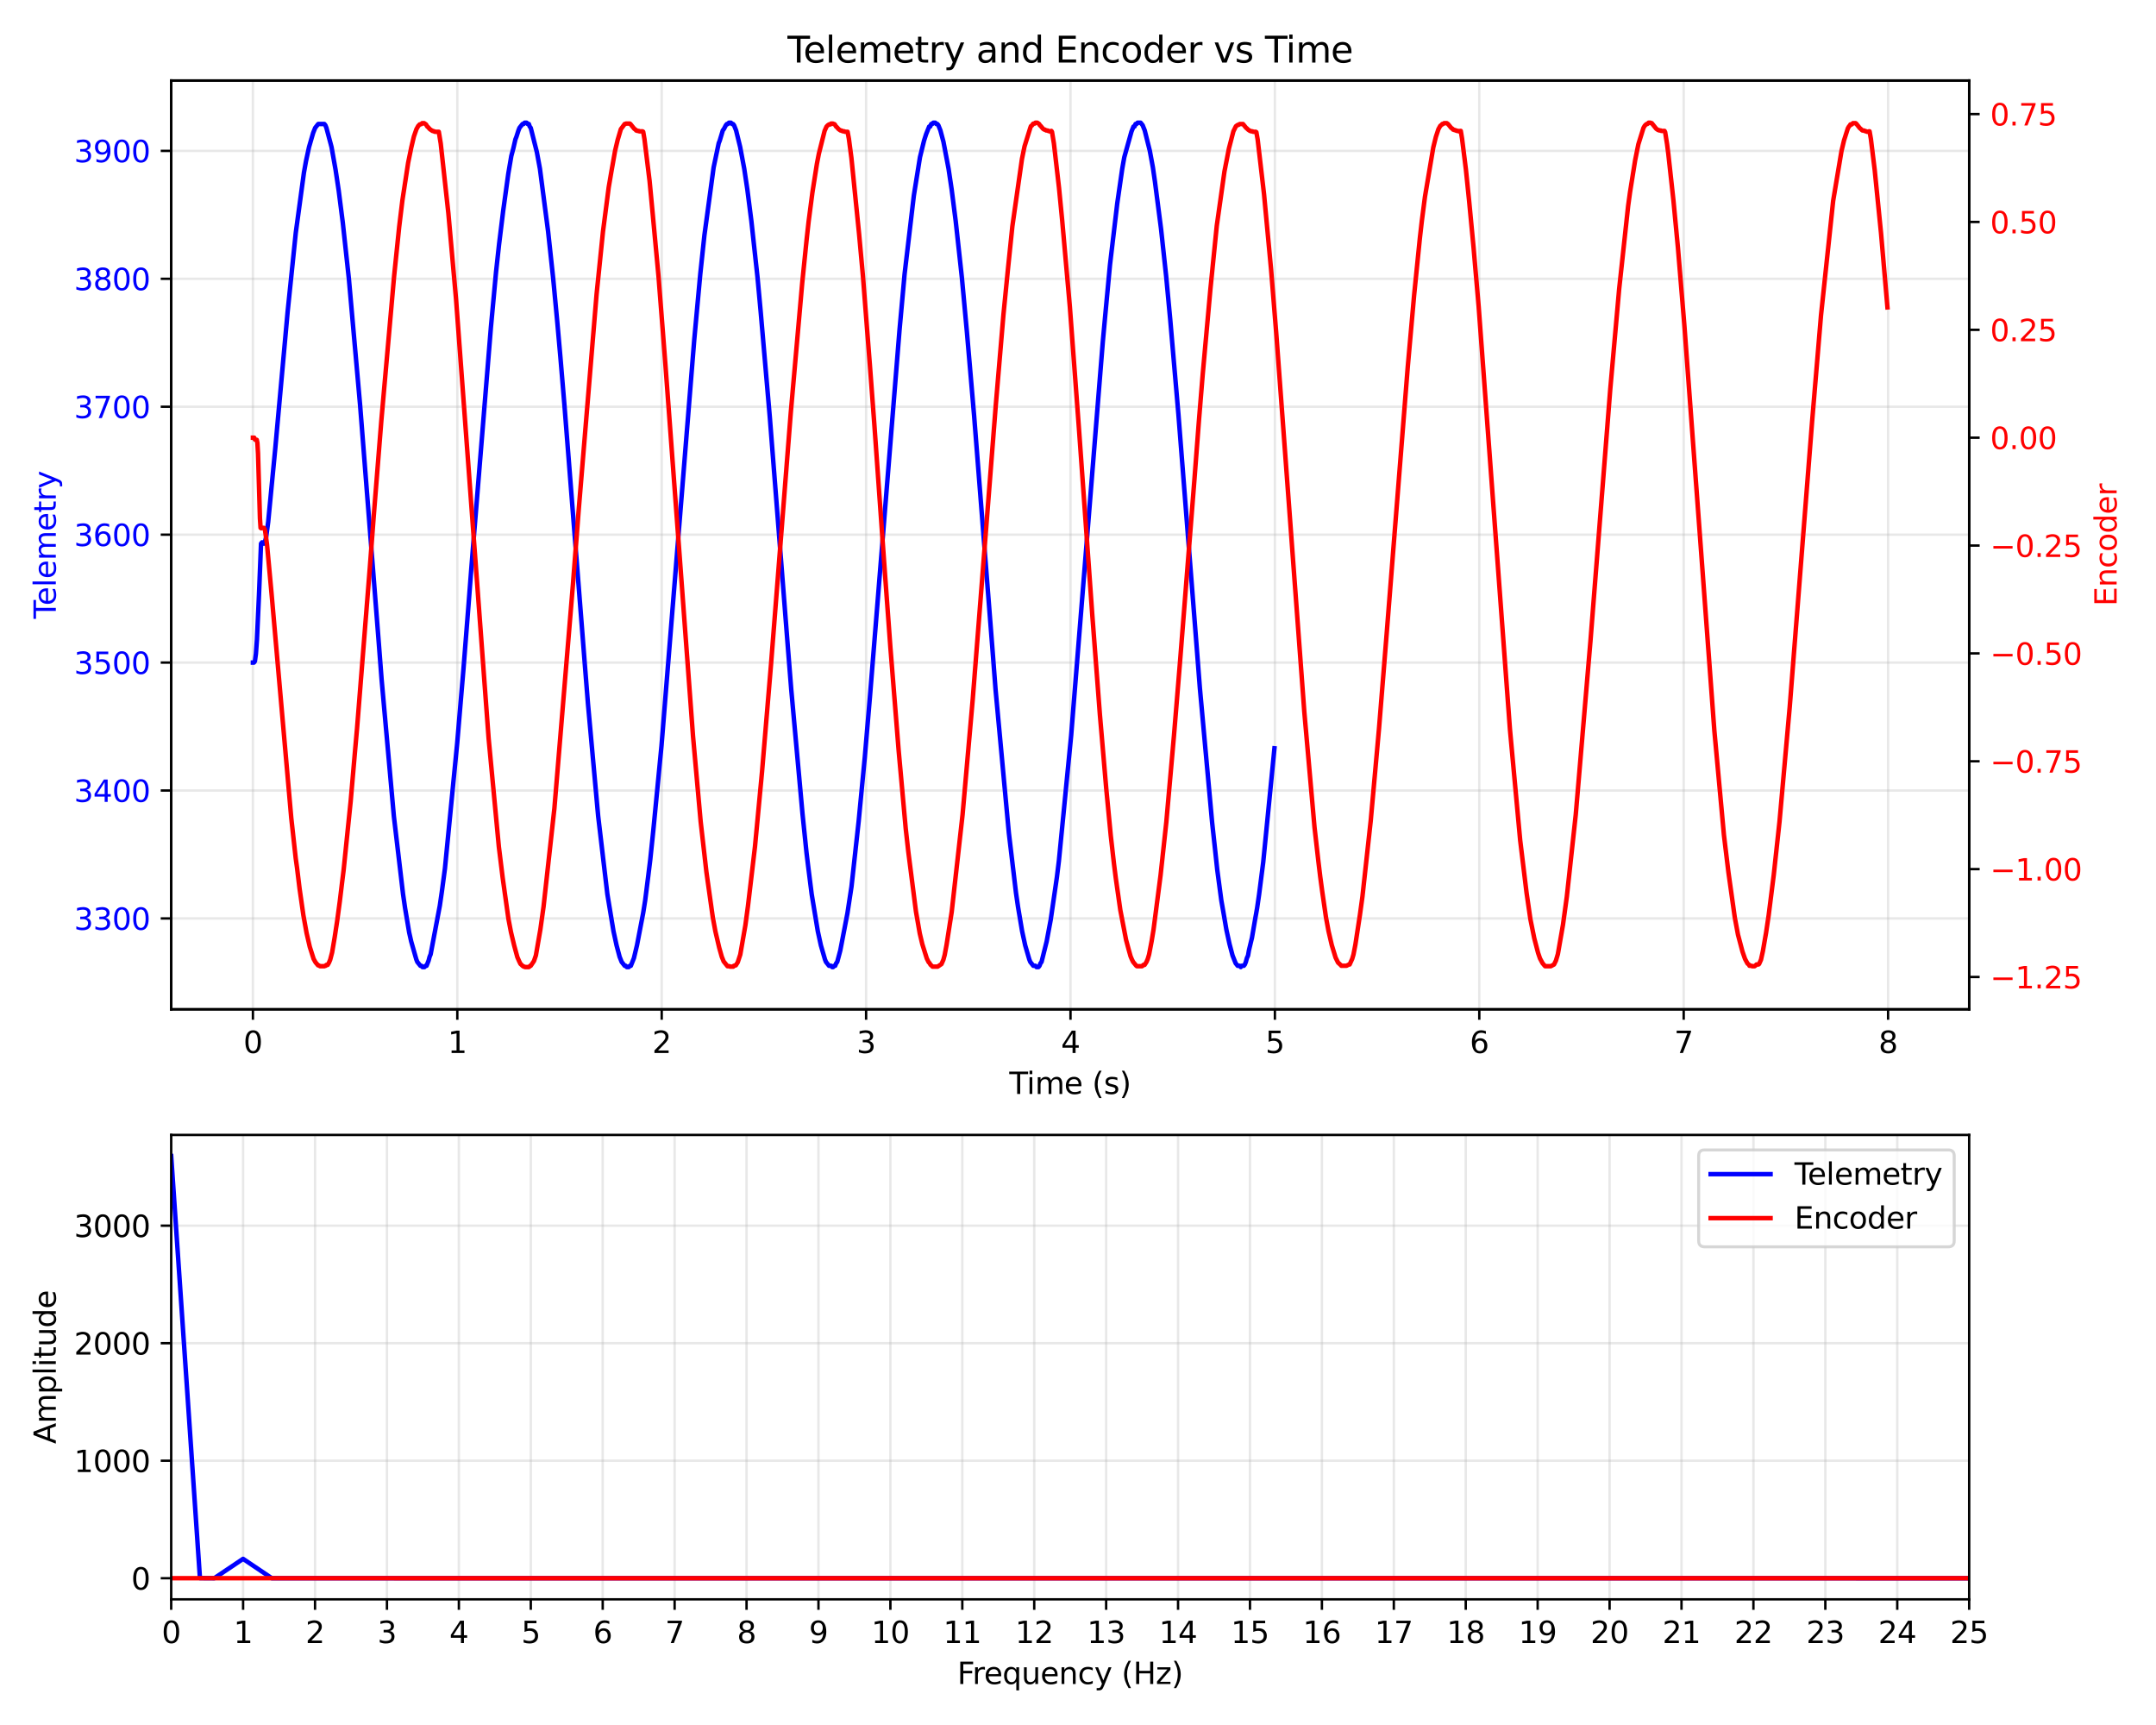 <?xml version="1.0" encoding="utf-8" standalone="no"?>
<!DOCTYPE svg PUBLIC "-//W3C//DTD SVG 1.1//EN"
  "http://www.w3.org/Graphics/SVG/1.1/DTD/svg11.dtd">
<svg xmlns:xlink="http://www.w3.org/1999/xlink" width="720pt" height="576pt" viewBox="0 0 720 576" xmlns="http://www.w3.org/2000/svg" version="1.1">
 <defs>
  <style type="text/css">*{stroke-linejoin: round; stroke-linecap: butt}</style>
 </defs>
 <g id="figure_1">
  <g id="patch_1">
   <path d="M 0 576 
L 720 576 
L 720 0 
L 0 0 
z
" style="fill: #ffffff"/>
  </g>
  <g id="axes_1">
   <g id="patch_2">
    <path d="M 57.17 337.013 
L 657.61 337.013 
L 657.61 26.88 
L 57.17 26.88 
z
" style="fill: #ffffff"/>
   </g>
   <g id="matplotlib.axis_1">
    <g id="xtick_1">
     <g id="line2d_1">
      <path d="M 84.463 337.013 
L 84.463 26.88 
" clip-path="url(#pf45d7de007)" style="fill: none; stroke: #b0b0b0; stroke-opacity: 0.3; stroke-width: 0.8; stroke-linecap: square"/>
     </g>
     <g id="line2d_2">
      <defs>
       <path id="m86eb77d479" d="M 0 0 
L 0 3.5 
" style="stroke: #000000; stroke-width: 0.8"/>
      </defs>
      <g>
       <use xlink:href="#m86eb77d479" x="84.463" y="337.013" style="stroke: #000000; stroke-width: 0.8"/>
      </g>
     </g>
     <g id="text_1">
      <!-- 0 -->
      <g transform="translate(81.281 351.612) scale(0.1 -0.1)">
       <defs>
        <path id="DejaVuSans-30" d="M 2034 4250 
Q 1547 4250 1301 3770 
Q 1056 3291 1056 2328 
Q 1056 1369 1301 889 
Q 1547 409 2034 409 
Q 2525 409 2770 889 
Q 3016 1369 3016 2328 
Q 3016 3291 2770 3770 
Q 2525 4250 2034 4250 
z
M 2034 4750 
Q 2819 4750 3233 4129 
Q 3647 3509 3647 2328 
Q 3647 1150 3233 529 
Q 2819 -91 2034 -91 
Q 1250 -91 836 529 
Q 422 1150 422 2328 
Q 422 3509 836 4129 
Q 1250 4750 2034 4750 
z
" transform="scale(0.016)"/>
       </defs>
       <use xlink:href="#DejaVuSans-30"/>
      </g>
     </g>
    </g>
    <g id="xtick_2">
     <g id="line2d_3">
      <path d="M 152.721 337.013 
L 152.721 26.88 
" clip-path="url(#pf45d7de007)" style="fill: none; stroke: #b0b0b0; stroke-opacity: 0.3; stroke-width: 0.8; stroke-linecap: square"/>
     </g>
     <g id="line2d_4">
      <g>
       <use xlink:href="#m86eb77d479" x="152.721" y="337.013" style="stroke: #000000; stroke-width: 0.8"/>
      </g>
     </g>
     <g id="text_2">
      <!-- 1 -->
      <g transform="translate(149.54 351.612) scale(0.1 -0.1)">
       <defs>
        <path id="DejaVuSans-31" d="M 794 531 
L 1825 531 
L 1825 4091 
L 703 3866 
L 703 4441 
L 1819 4666 
L 2450 4666 
L 2450 531 
L 3481 531 
L 3481 0 
L 794 0 
L 794 531 
z
" transform="scale(0.016)"/>
       </defs>
       <use xlink:href="#DejaVuSans-31"/>
      </g>
     </g>
    </g>
    <g id="xtick_3">
     <g id="line2d_5">
      <path d="M 220.979 337.013 
L 220.979 26.88 
" clip-path="url(#pf45d7de007)" style="fill: none; stroke: #b0b0b0; stroke-opacity: 0.3; stroke-width: 0.8; stroke-linecap: square"/>
     </g>
     <g id="line2d_6">
      <g>
       <use xlink:href="#m86eb77d479" x="220.979" y="337.013" style="stroke: #000000; stroke-width: 0.8"/>
      </g>
     </g>
     <g id="text_3">
      <!-- 2 -->
      <g transform="translate(217.798 351.612) scale(0.1 -0.1)">
       <defs>
        <path id="DejaVuSans-32" d="M 1228 531 
L 3431 531 
L 3431 0 
L 469 0 
L 469 531 
Q 828 903 1448 1529 
Q 2069 2156 2228 2338 
Q 2531 2678 2651 2914 
Q 2772 3150 2772 3378 
Q 2772 3750 2511 3984 
Q 2250 4219 1831 4219 
Q 1534 4219 1204 4116 
Q 875 4013 500 3803 
L 500 4441 
Q 881 4594 1212 4672 
Q 1544 4750 1819 4750 
Q 2544 4750 2975 4387 
Q 3406 4025 3406 3419 
Q 3406 3131 3298 2873 
Q 3191 2616 2906 2266 
Q 2828 2175 2409 1742 
Q 1991 1309 1228 531 
z
" transform="scale(0.016)"/>
       </defs>
       <use xlink:href="#DejaVuSans-32"/>
      </g>
     </g>
    </g>
    <g id="xtick_4">
     <g id="line2d_7">
      <path d="M 289.238 337.013 
L 289.238 26.88 
" clip-path="url(#pf45d7de007)" style="fill: none; stroke: #b0b0b0; stroke-opacity: 0.3; stroke-width: 0.8; stroke-linecap: square"/>
     </g>
     <g id="line2d_8">
      <g>
       <use xlink:href="#m86eb77d479" x="289.238" y="337.013" style="stroke: #000000; stroke-width: 0.8"/>
      </g>
     </g>
     <g id="text_4">
      <!-- 3 -->
      <g transform="translate(286.056 351.612) scale(0.1 -0.1)">
       <defs>
        <path id="DejaVuSans-33" d="M 2597 2516 
Q 3050 2419 3304 2112 
Q 3559 1806 3559 1356 
Q 3559 666 3084 287 
Q 2609 -91 1734 -91 
Q 1441 -91 1130 -33 
Q 819 25 488 141 
L 488 750 
Q 750 597 1062 519 
Q 1375 441 1716 441 
Q 2309 441 2620 675 
Q 2931 909 2931 1356 
Q 2931 1769 2642 2001 
Q 2353 2234 1838 2234 
L 1294 2234 
L 1294 2753 
L 1863 2753 
Q 2328 2753 2575 2939 
Q 2822 3125 2822 3475 
Q 2822 3834 2567 4026 
Q 2313 4219 1838 4219 
Q 1578 4219 1281 4162 
Q 984 4106 628 3988 
L 628 4550 
Q 988 4650 1302 4700 
Q 1616 4750 1894 4750 
Q 2613 4750 3031 4423 
Q 3450 4097 3450 3541 
Q 3450 3153 3228 2886 
Q 3006 2619 2597 2516 
z
" transform="scale(0.016)"/>
       </defs>
       <use xlink:href="#DejaVuSans-33"/>
      </g>
     </g>
    </g>
    <g id="xtick_5">
     <g id="line2d_9">
      <path d="M 357.496 337.013 
L 357.496 26.88 
" clip-path="url(#pf45d7de007)" style="fill: none; stroke: #b0b0b0; stroke-opacity: 0.3; stroke-width: 0.8; stroke-linecap: square"/>
     </g>
     <g id="line2d_10">
      <g>
       <use xlink:href="#m86eb77d479" x="357.496" y="337.013" style="stroke: #000000; stroke-width: 0.8"/>
      </g>
     </g>
     <g id="text_5">
      <!-- 4 -->
      <g transform="translate(354.315 351.612) scale(0.1 -0.1)">
       <defs>
        <path id="DejaVuSans-34" d="M 2419 4116 
L 825 1625 
L 2419 1625 
L 2419 4116 
z
M 2253 4666 
L 3047 4666 
L 3047 1625 
L 3713 1625 
L 3713 1100 
L 3047 1100 
L 3047 0 
L 2419 0 
L 2419 1100 
L 313 1100 
L 313 1709 
L 2253 4666 
z
" transform="scale(0.016)"/>
       </defs>
       <use xlink:href="#DejaVuSans-34"/>
      </g>
     </g>
    </g>
    <g id="xtick_6">
     <g id="line2d_11">
      <path d="M 425.754 337.013 
L 425.754 26.88 
" clip-path="url(#pf45d7de007)" style="fill: none; stroke: #b0b0b0; stroke-opacity: 0.3; stroke-width: 0.8; stroke-linecap: square"/>
     </g>
     <g id="line2d_12">
      <g>
       <use xlink:href="#m86eb77d479" x="425.754" y="337.013" style="stroke: #000000; stroke-width: 0.8"/>
      </g>
     </g>
     <g id="text_6">
      <!-- 5 -->
      <g transform="translate(422.573 351.612) scale(0.1 -0.1)">
       <defs>
        <path id="DejaVuSans-35" d="M 691 4666 
L 3169 4666 
L 3169 4134 
L 1269 4134 
L 1269 2991 
Q 1406 3038 1543 3061 
Q 1681 3084 1819 3084 
Q 2600 3084 3056 2656 
Q 3513 2228 3513 1497 
Q 3513 744 3044 326 
Q 2575 -91 1722 -91 
Q 1428 -91 1123 -41 
Q 819 9 494 109 
L 494 744 
Q 775 591 1075 516 
Q 1375 441 1709 441 
Q 2250 441 2565 725 
Q 2881 1009 2881 1497 
Q 2881 1984 2565 2268 
Q 2250 2553 1709 2553 
Q 1456 2553 1204 2497 
Q 953 2441 691 2322 
L 691 4666 
z
" transform="scale(0.016)"/>
       </defs>
       <use xlink:href="#DejaVuSans-35"/>
      </g>
     </g>
    </g>
    <g id="xtick_7">
     <g id="line2d_13">
      <path d="M 494.012 337.013 
L 494.012 26.88 
" clip-path="url(#pf45d7de007)" style="fill: none; stroke: #b0b0b0; stroke-opacity: 0.3; stroke-width: 0.8; stroke-linecap: square"/>
     </g>
     <g id="line2d_14">
      <g>
       <use xlink:href="#m86eb77d479" x="494.012" y="337.013" style="stroke: #000000; stroke-width: 0.8"/>
      </g>
     </g>
     <g id="text_7">
      <!-- 6 -->
      <g transform="translate(490.831 351.612) scale(0.1 -0.1)">
       <defs>
        <path id="DejaVuSans-36" d="M 2113 2584 
Q 1688 2584 1439 2293 
Q 1191 2003 1191 1497 
Q 1191 994 1439 701 
Q 1688 409 2113 409 
Q 2538 409 2786 701 
Q 3034 994 3034 1497 
Q 3034 2003 2786 2293 
Q 2538 2584 2113 2584 
z
M 3366 4563 
L 3366 3988 
Q 3128 4100 2886 4159 
Q 2644 4219 2406 4219 
Q 1781 4219 1451 3797 
Q 1122 3375 1075 2522 
Q 1259 2794 1537 2939 
Q 1816 3084 2150 3084 
Q 2853 3084 3261 2657 
Q 3669 2231 3669 1497 
Q 3669 778 3244 343 
Q 2819 -91 2113 -91 
Q 1303 -91 875 529 
Q 447 1150 447 2328 
Q 447 3434 972 4092 
Q 1497 4750 2381 4750 
Q 2619 4750 2861 4703 
Q 3103 4656 3366 4563 
z
" transform="scale(0.016)"/>
       </defs>
       <use xlink:href="#DejaVuSans-36"/>
      </g>
     </g>
    </g>
    <g id="xtick_8">
     <g id="line2d_15">
      <path d="M 562.271 337.013 
L 562.271 26.88 
" clip-path="url(#pf45d7de007)" style="fill: none; stroke: #b0b0b0; stroke-opacity: 0.3; stroke-width: 0.8; stroke-linecap: square"/>
     </g>
     <g id="line2d_16">
      <g>
       <use xlink:href="#m86eb77d479" x="562.271" y="337.013" style="stroke: #000000; stroke-width: 0.8"/>
      </g>
     </g>
     <g id="text_8">
      <!-- 7 -->
      <g transform="translate(559.089 351.612) scale(0.1 -0.1)">
       <defs>
        <path id="DejaVuSans-37" d="M 525 4666 
L 3525 4666 
L 3525 4397 
L 1831 0 
L 1172 0 
L 2766 4134 
L 525 4134 
L 525 4666 
z
" transform="scale(0.016)"/>
       </defs>
       <use xlink:href="#DejaVuSans-37"/>
      </g>
     </g>
    </g>
    <g id="xtick_9">
     <g id="line2d_17">
      <path d="M 630.529 337.013 
L 630.529 26.88 
" clip-path="url(#pf45d7de007)" style="fill: none; stroke: #b0b0b0; stroke-opacity: 0.3; stroke-width: 0.8; stroke-linecap: square"/>
     </g>
     <g id="line2d_18">
      <g>
       <use xlink:href="#m86eb77d479" x="630.529" y="337.013" style="stroke: #000000; stroke-width: 0.8"/>
      </g>
     </g>
     <g id="text_9">
      <!-- 8 -->
      <g transform="translate(627.348 351.612) scale(0.1 -0.1)">
       <defs>
        <path id="DejaVuSans-38" d="M 2034 2216 
Q 1584 2216 1326 1975 
Q 1069 1734 1069 1313 
Q 1069 891 1326 650 
Q 1584 409 2034 409 
Q 2484 409 2743 651 
Q 3003 894 3003 1313 
Q 3003 1734 2745 1975 
Q 2488 2216 2034 2216 
z
M 1403 2484 
Q 997 2584 770 2862 
Q 544 3141 544 3541 
Q 544 4100 942 4425 
Q 1341 4750 2034 4750 
Q 2731 4750 3128 4425 
Q 3525 4100 3525 3541 
Q 3525 3141 3298 2862 
Q 3072 2584 2669 2484 
Q 3125 2378 3379 2068 
Q 3634 1759 3634 1313 
Q 3634 634 3220 271 
Q 2806 -91 2034 -91 
Q 1263 -91 848 271 
Q 434 634 434 1313 
Q 434 1759 690 2068 
Q 947 2378 1403 2484 
z
M 1172 3481 
Q 1172 3119 1398 2916 
Q 1625 2713 2034 2713 
Q 2441 2713 2670 2916 
Q 2900 3119 2900 3481 
Q 2900 3844 2670 4047 
Q 2441 4250 2034 4250 
Q 1625 4250 1398 4047 
Q 1172 3844 1172 3481 
z
" transform="scale(0.016)"/>
       </defs>
       <use xlink:href="#DejaVuSans-38"/>
      </g>
     </g>
    </g>
    <g id="text_10">
     <!-- Time (s) -->
     <g transform="translate(337.061 365.29) scale(0.1 -0.1)">
      <defs>
       <path id="DejaVuSans-54" d="M -19 4666 
L 3928 4666 
L 3928 4134 
L 2272 4134 
L 2272 0 
L 1638 0 
L 1638 4134 
L -19 4134 
L -19 4666 
z
" transform="scale(0.016)"/>
       <path id="DejaVuSans-69" d="M 603 3500 
L 1178 3500 
L 1178 0 
L 603 0 
L 603 3500 
z
M 603 4863 
L 1178 4863 
L 1178 4134 
L 603 4134 
L 603 4863 
z
" transform="scale(0.016)"/>
       <path id="DejaVuSans-6d" d="M 3328 2828 
Q 3544 3216 3844 3400 
Q 4144 3584 4550 3584 
Q 5097 3584 5394 3201 
Q 5691 2819 5691 2113 
L 5691 0 
L 5113 0 
L 5113 2094 
Q 5113 2597 4934 2840 
Q 4756 3084 4391 3084 
Q 3944 3084 3684 2787 
Q 3425 2491 3425 1978 
L 3425 0 
L 2847 0 
L 2847 2094 
Q 2847 2600 2669 2842 
Q 2491 3084 2119 3084 
Q 1678 3084 1418 2786 
Q 1159 2488 1159 1978 
L 1159 0 
L 581 0 
L 581 3500 
L 1159 3500 
L 1159 2956 
Q 1356 3278 1631 3431 
Q 1906 3584 2284 3584 
Q 2666 3584 2933 3390 
Q 3200 3197 3328 2828 
z
" transform="scale(0.016)"/>
       <path id="DejaVuSans-65" d="M 3597 1894 
L 3597 1613 
L 953 1613 
Q 991 1019 1311 708 
Q 1631 397 2203 397 
Q 2534 397 2845 478 
Q 3156 559 3463 722 
L 3463 178 
Q 3153 47 2828 -22 
Q 2503 -91 2169 -91 
Q 1331 -91 842 396 
Q 353 884 353 1716 
Q 353 2575 817 3079 
Q 1281 3584 2069 3584 
Q 2775 3584 3186 3129 
Q 3597 2675 3597 1894 
z
M 3022 2063 
Q 3016 2534 2758 2815 
Q 2500 3097 2075 3097 
Q 1594 3097 1305 2825 
Q 1016 2553 972 2059 
L 3022 2063 
z
" transform="scale(0.016)"/>
       <path id="DejaVuSans-20" transform="scale(0.016)"/>
       <path id="DejaVuSans-28" d="M 1984 4856 
Q 1566 4138 1362 3434 
Q 1159 2731 1159 2009 
Q 1159 1288 1364 580 
Q 1569 -128 1984 -844 
L 1484 -844 
Q 1016 -109 783 600 
Q 550 1309 550 2009 
Q 550 2706 781 3412 
Q 1013 4119 1484 4856 
L 1984 4856 
z
" transform="scale(0.016)"/>
       <path id="DejaVuSans-73" d="M 2834 3397 
L 2834 2853 
Q 2591 2978 2328 3040 
Q 2066 3103 1784 3103 
Q 1356 3103 1142 2972 
Q 928 2841 928 2578 
Q 928 2378 1081 2264 
Q 1234 2150 1697 2047 
L 1894 2003 
Q 2506 1872 2764 1633 
Q 3022 1394 3022 966 
Q 3022 478 2636 193 
Q 2250 -91 1575 -91 
Q 1294 -91 989 -36 
Q 684 19 347 128 
L 347 722 
Q 666 556 975 473 
Q 1284 391 1588 391 
Q 1994 391 2212 530 
Q 2431 669 2431 922 
Q 2431 1156 2273 1281 
Q 2116 1406 1581 1522 
L 1381 1569 
Q 847 1681 609 1914 
Q 372 2147 372 2553 
Q 372 3047 722 3315 
Q 1072 3584 1716 3584 
Q 2034 3584 2315 3537 
Q 2597 3491 2834 3397 
z
" transform="scale(0.016)"/>
       <path id="DejaVuSans-29" d="M 513 4856 
L 1013 4856 
Q 1481 4119 1714 3412 
Q 1947 2706 1947 2009 
Q 1947 1309 1714 600 
Q 1481 -109 1013 -844 
L 513 -844 
Q 928 -128 1133 580 
Q 1338 1288 1338 2009 
Q 1338 2731 1133 3434 
Q 928 4138 513 4856 
z
" transform="scale(0.016)"/>
      </defs>
      <use xlink:href="#DejaVuSans-54"/>
      <use xlink:href="#DejaVuSans-69" transform="translate(57.959 0)"/>
      <use xlink:href="#DejaVuSans-6d" transform="translate(85.742 0)"/>
      <use xlink:href="#DejaVuSans-65" transform="translate(183.154 0)"/>
      <use xlink:href="#DejaVuSans-20" transform="translate(244.678 0)"/>
      <use xlink:href="#DejaVuSans-28" transform="translate(276.465 0)"/>
      <use xlink:href="#DejaVuSans-73" transform="translate(315.479 0)"/>
      <use xlink:href="#DejaVuSans-29" transform="translate(367.578 0)"/>
     </g>
    </g>
   </g>
   <g id="matplotlib.axis_2">
    <g id="ytick_1">
     <g id="line2d_19">
      <path d="M 57.17 306.683 
L 657.61 306.683 
" clip-path="url(#pf45d7de007)" style="fill: none; stroke: #b0b0b0; stroke-opacity: 0.3; stroke-width: 0.8; stroke-linecap: square"/>
     </g>
     <g id="line2d_20">
      <defs>
       <path id="m4b80ac9d1a" d="M 0 0 
L -3.5 0 
" style="stroke: #000000; stroke-width: 0.8"/>
      </defs>
      <g>
       <use xlink:href="#m4b80ac9d1a" x="57.17" y="306.683" style="stroke: #000000; stroke-width: 0.8"/>
      </g>
     </g>
     <g id="text_11">
      <!-- 3300 -->
      <g style="fill: #0000ff" transform="translate(24.72 310.483) scale(0.1 -0.1)">
       <use xlink:href="#DejaVuSans-33"/>
       <use xlink:href="#DejaVuSans-33" transform="translate(63.623 0)"/>
       <use xlink:href="#DejaVuSans-30" transform="translate(127.246 0)"/>
       <use xlink:href="#DejaVuSans-30" transform="translate(190.869 0)"/>
      </g>
     </g>
    </g>
    <g id="ytick_2">
     <g id="line2d_21">
      <path d="M 57.17 263.965 
L 657.61 263.965 
" clip-path="url(#pf45d7de007)" style="fill: none; stroke: #b0b0b0; stroke-opacity: 0.3; stroke-width: 0.8; stroke-linecap: square"/>
     </g>
     <g id="line2d_22">
      <g>
       <use xlink:href="#m4b80ac9d1a" x="57.17" y="263.965" style="stroke: #000000; stroke-width: 0.8"/>
      </g>
     </g>
     <g id="text_12">
      <!-- 3400 -->
      <g style="fill: #0000ff" transform="translate(24.72 267.765) scale(0.1 -0.1)">
       <use xlink:href="#DejaVuSans-33"/>
       <use xlink:href="#DejaVuSans-34" transform="translate(63.623 0)"/>
       <use xlink:href="#DejaVuSans-30" transform="translate(127.246 0)"/>
       <use xlink:href="#DejaVuSans-30" transform="translate(190.869 0)"/>
      </g>
     </g>
    </g>
    <g id="ytick_3">
     <g id="line2d_23">
      <path d="M 57.17 221.247 
L 657.61 221.247 
" clip-path="url(#pf45d7de007)" style="fill: none; stroke: #b0b0b0; stroke-opacity: 0.3; stroke-width: 0.8; stroke-linecap: square"/>
     </g>
     <g id="line2d_24">
      <g>
       <use xlink:href="#m4b80ac9d1a" x="57.17" y="221.247" style="stroke: #000000; stroke-width: 0.8"/>
      </g>
     </g>
     <g id="text_13">
      <!-- 3500 -->
      <g style="fill: #0000ff" transform="translate(24.72 225.047) scale(0.1 -0.1)">
       <use xlink:href="#DejaVuSans-33"/>
       <use xlink:href="#DejaVuSans-35" transform="translate(63.623 0)"/>
       <use xlink:href="#DejaVuSans-30" transform="translate(127.246 0)"/>
       <use xlink:href="#DejaVuSans-30" transform="translate(190.869 0)"/>
      </g>
     </g>
    </g>
    <g id="ytick_4">
     <g id="line2d_25">
      <path d="M 57.17 178.529 
L 657.61 178.529 
" clip-path="url(#pf45d7de007)" style="fill: none; stroke: #b0b0b0; stroke-opacity: 0.3; stroke-width: 0.8; stroke-linecap: square"/>
     </g>
     <g id="line2d_26">
      <g>
       <use xlink:href="#m4b80ac9d1a" x="57.17" y="178.529" style="stroke: #000000; stroke-width: 0.8"/>
      </g>
     </g>
     <g id="text_14">
      <!-- 3600 -->
      <g style="fill: #0000ff" transform="translate(24.72 182.328) scale(0.1 -0.1)">
       <use xlink:href="#DejaVuSans-33"/>
       <use xlink:href="#DejaVuSans-36" transform="translate(63.623 0)"/>
       <use xlink:href="#DejaVuSans-30" transform="translate(127.246 0)"/>
       <use xlink:href="#DejaVuSans-30" transform="translate(190.869 0)"/>
      </g>
     </g>
    </g>
    <g id="ytick_5">
     <g id="line2d_27">
      <path d="M 57.17 135.811 
L 657.61 135.811 
" clip-path="url(#pf45d7de007)" style="fill: none; stroke: #b0b0b0; stroke-opacity: 0.3; stroke-width: 0.8; stroke-linecap: square"/>
     </g>
     <g id="line2d_28">
      <g>
       <use xlink:href="#m4b80ac9d1a" x="57.17" y="135.811" style="stroke: #000000; stroke-width: 0.8"/>
      </g>
     </g>
     <g id="text_15">
      <!-- 3700 -->
      <g style="fill: #0000ff" transform="translate(24.72 139.61) scale(0.1 -0.1)">
       <use xlink:href="#DejaVuSans-33"/>
       <use xlink:href="#DejaVuSans-37" transform="translate(63.623 0)"/>
       <use xlink:href="#DejaVuSans-30" transform="translate(127.246 0)"/>
       <use xlink:href="#DejaVuSans-30" transform="translate(190.869 0)"/>
      </g>
     </g>
    </g>
    <g id="ytick_6">
     <g id="line2d_29">
      <path d="M 57.17 93.093 
L 657.61 93.093 
" clip-path="url(#pf45d7de007)" style="fill: none; stroke: #b0b0b0; stroke-opacity: 0.3; stroke-width: 0.8; stroke-linecap: square"/>
     </g>
     <g id="line2d_30">
      <g>
       <use xlink:href="#m4b80ac9d1a" x="57.17" y="93.093" style="stroke: #000000; stroke-width: 0.8"/>
      </g>
     </g>
     <g id="text_16">
      <!-- 3800 -->
      <g style="fill: #0000ff" transform="translate(24.72 96.892) scale(0.1 -0.1)">
       <use xlink:href="#DejaVuSans-33"/>
       <use xlink:href="#DejaVuSans-38" transform="translate(63.623 0)"/>
       <use xlink:href="#DejaVuSans-30" transform="translate(127.246 0)"/>
       <use xlink:href="#DejaVuSans-30" transform="translate(190.869 0)"/>
      </g>
     </g>
    </g>
    <g id="ytick_7">
     <g id="line2d_31">
      <path d="M 57.17 50.375 
L 657.61 50.375 
" clip-path="url(#pf45d7de007)" style="fill: none; stroke: #b0b0b0; stroke-opacity: 0.3; stroke-width: 0.8; stroke-linecap: square"/>
     </g>
     <g id="line2d_32">
      <g>
       <use xlink:href="#m4b80ac9d1a" x="57.17" y="50.375" style="stroke: #000000; stroke-width: 0.8"/>
      </g>
     </g>
     <g id="text_17">
      <!-- 3900 -->
      <g style="fill: #0000ff" transform="translate(24.72 54.174) scale(0.1 -0.1)">
       <defs>
        <path id="DejaVuSans-39" d="M 703 97 
L 703 672 
Q 941 559 1184 500 
Q 1428 441 1663 441 
Q 2288 441 2617 861 
Q 2947 1281 2994 2138 
Q 2813 1869 2534 1725 
Q 2256 1581 1919 1581 
Q 1219 1581 811 2004 
Q 403 2428 403 3163 
Q 403 3881 828 4315 
Q 1253 4750 1959 4750 
Q 2769 4750 3195 4129 
Q 3622 3509 3622 2328 
Q 3622 1225 3098 567 
Q 2575 -91 1691 -91 
Q 1453 -91 1209 -44 
Q 966 3 703 97 
z
M 1959 2075 
Q 2384 2075 2632 2365 
Q 2881 2656 2881 3163 
Q 2881 3666 2632 3958 
Q 2384 4250 1959 4250 
Q 1534 4250 1286 3958 
Q 1038 3666 1038 3163 
Q 1038 2656 1286 2365 
Q 1534 2075 1959 2075 
z
" transform="scale(0.016)"/>
       </defs>
       <use xlink:href="#DejaVuSans-33"/>
       <use xlink:href="#DejaVuSans-39" transform="translate(63.623 0)"/>
       <use xlink:href="#DejaVuSans-30" transform="translate(127.246 0)"/>
       <use xlink:href="#DejaVuSans-30" transform="translate(190.869 0)"/>
      </g>
     </g>
    </g>
    <g id="text_18">
     <!-- Telemetry -->
     <g style="fill: #0000ff" transform="translate(18.64 206.615) rotate(-90) scale(0.1 -0.1)">
      <defs>
       <path id="DejaVuSans-6c" d="M 603 4863 
L 1178 4863 
L 1178 0 
L 603 0 
L 603 4863 
z
" transform="scale(0.016)"/>
       <path id="DejaVuSans-74" d="M 1172 4494 
L 1172 3500 
L 2356 3500 
L 2356 3053 
L 1172 3053 
L 1172 1153 
Q 1172 725 1289 603 
Q 1406 481 1766 481 
L 2356 481 
L 2356 0 
L 1766 0 
Q 1100 0 847 248 
Q 594 497 594 1153 
L 594 3053 
L 172 3053 
L 172 3500 
L 594 3500 
L 594 4494 
L 1172 4494 
z
" transform="scale(0.016)"/>
       <path id="DejaVuSans-72" d="M 2631 2963 
Q 2534 3019 2420 3045 
Q 2306 3072 2169 3072 
Q 1681 3072 1420 2755 
Q 1159 2438 1159 1844 
L 1159 0 
L 581 0 
L 581 3500 
L 1159 3500 
L 1159 2956 
Q 1341 3275 1631 3429 
Q 1922 3584 2338 3584 
Q 2397 3584 2469 3576 
Q 2541 3569 2628 3553 
L 2631 2963 
z
" transform="scale(0.016)"/>
       <path id="DejaVuSans-79" d="M 2059 -325 
Q 1816 -950 1584 -1140 
Q 1353 -1331 966 -1331 
L 506 -1331 
L 506 -850 
L 844 -850 
Q 1081 -850 1212 -737 
Q 1344 -625 1503 -206 
L 1606 56 
L 191 3500 
L 800 3500 
L 1894 763 
L 2988 3500 
L 3597 3500 
L 2059 -325 
z
" transform="scale(0.016)"/>
      </defs>
      <use xlink:href="#DejaVuSans-54"/>
      <use xlink:href="#DejaVuSans-65" transform="translate(44.084 0)"/>
      <use xlink:href="#DejaVuSans-6c" transform="translate(105.607 0)"/>
      <use xlink:href="#DejaVuSans-65" transform="translate(133.391 0)"/>
      <use xlink:href="#DejaVuSans-6d" transform="translate(194.914 0)"/>
      <use xlink:href="#DejaVuSans-65" transform="translate(292.326 0)"/>
      <use xlink:href="#DejaVuSans-74" transform="translate(353.85 0)"/>
      <use xlink:href="#DejaVuSans-72" transform="translate(393.059 0)"/>
      <use xlink:href="#DejaVuSans-79" transform="translate(434.172 0)"/>
     </g>
    </g>
   </g>
   <g id="line2d_33">
    <path d="M 84.463 221.247 
L 84.784 221.247 
L 85.125 220.82 
L 85.466 218.257 
L 85.807 213.558 
L 86.49 198.607 
L 87.173 181.519 
L 87.514 181.092 
L 87.855 181.519 
L 88.196 181.519 
L 88.538 180.665 
L 88.879 179.384 
L 89.562 174.257 
L 91.951 149.481 
L 96.046 104.2 
L 98.776 77.715 
L 101.5 57.637 
L 102.189 53.792 
L 103.206 49.093 
L 104.572 44.394 
L 105.254 42.686 
L 106.278 41.404 
L 108.326 41.404 
L 108.667 41.831 
L 109.008 42.686 
L 110.715 49.093 
L 112.08 56.783 
L 113.104 63.618 
L 114.469 74.297 
L 116.51 93.093 
L 120.264 135.384 
L 126.407 213.558 
L 127.431 226.801 
L 131.527 272.509 
L 134.598 298.567 
L 135.281 303.266 
L 136.646 311.382 
L 137.322 314.373 
L 139.028 320.353 
L 139.37 321.208 
L 140.394 322.489 
L 140.735 322.489 
L 141.083 322.916 
L 141.759 322.916 
L 142.1 322.489 
L 142.448 322.489 
L 143.124 320.78 
L 143.465 319.499 
L 143.813 318.645 
L 146.878 302.412 
L 147.561 297.713 
L 148.585 290.023 
L 152.68 248.16 
L 154.776 223.383 
L 156.427 202.451 
L 157.451 189.209 
L 158.134 180.665 
L 163.936 109.326 
L 165.642 90.957 
L 166.666 81.559 
L 168.031 70.452 
L 169.738 58.064 
L 170.755 52.084 
L 171.437 49.521 
L 172.12 46.53 
L 172.461 45.676 
L 173.144 43.54 
L 173.485 42.686 
L 174.509 41.404 
L 174.85 41.404 
L 175.192 40.977 
L 175.874 40.977 
L 176.215 41.404 
L 176.605 41.404 
L 176.898 42.259 
L 177.239 42.686 
L 179.287 50.802 
L 180.311 56.355 
L 183.041 77.287 
L 184.748 93.093 
L 186.113 107.617 
L 187.137 119.151 
L 188.502 135.384 
L 195.321 222.102 
L 196.345 234.917 
L 199.758 272.509 
L 202.829 298.567 
L 204.877 310.955 
L 205.901 315.654 
L 206.925 319.499 
L 207.607 321.208 
L 208.625 322.489 
L 208.966 322.489 
L 209.307 322.916 
L 209.99 322.916 
L 210.331 322.489 
L 210.672 322.489 
L 211.696 319.926 
L 212.72 315.654 
L 214.768 304.975 
L 215.45 300.703 
L 216.474 292.587 
L 217.157 287.033 
L 218.181 277.208 
L 220.911 249.014 
L 231.832 113.598 
L 233.873 91.384 
L 235.238 78.569 
L 238.31 55.928 
L 240.016 47.812 
L 240.358 46.958 
L 241.382 43.54 
L 241.723 43.113 
L 242.399 41.831 
L 242.747 41.404 
L 243.088 41.404 
L 243.429 40.977 
L 244.112 40.977 
L 244.453 41.404 
L 244.795 41.404 
L 245.136 41.831 
L 245.818 43.54 
L 247.177 49.093 
L 248.542 56.355 
L 249.566 63.19 
L 250.931 73.87 
L 252.979 92.666 
L 254.003 103.773 
L 257.074 139.229 
L 263.211 217.403 
L 264.235 230.218 
L 267.989 271.655 
L 269.354 284.897 
L 270.036 290.451 
L 271.06 298.567 
L 273.108 310.955 
L 274.132 315.654 
L 275.497 320.353 
L 275.838 321.208 
L 276.862 322.489 
L 277.545 322.489 
L 277.886 322.916 
L 278.227 322.916 
L 278.569 322.489 
L 278.91 322.489 
L 279.251 321.635 
L 279.593 321.208 
L 280.617 317.363 
L 282.999 304.975 
L 284.364 296.004 
L 286.753 274.218 
L 288.801 252.859 
L 290.507 232.781 
L 300.398 110.18 
L 302.104 91.384 
L 305.176 65.326 
L 307.224 52.511 
L 308.589 46.958 
L 309.271 44.822 
L 310.295 42.259 
L 310.636 42.259 
L 310.978 41.404 
L 311.319 41.404 
L 311.66 40.977 
L 312.343 40.977 
L 312.684 41.404 
L 313.026 41.404 
L 313.367 41.831 
L 314.049 43.54 
L 315.073 47.385 
L 316.773 56.355 
L 317.797 63.19 
L 319.162 73.87 
L 321.217 92.666 
L 322.916 111.035 
L 325.305 138.801 
L 331.448 216.976 
L 332.465 230.218 
L 336.902 278.062 
L 339.291 298.14 
L 339.974 302.839 
L 341.339 310.955 
L 342.363 315.654 
L 343.728 320.353 
L 344.069 321.208 
L 345.093 322.489 
L 345.776 322.489 
L 346.117 322.916 
L 346.8 322.916 
L 347.141 322.489 
L 347.482 321.635 
L 347.824 321.208 
L 349.53 314.373 
L 350.888 307.111 
L 352.936 293.014 
L 353.619 287.46 
L 357.714 245.597 
L 368.294 114.025 
L 369.318 102.918 
L 370.683 88.394 
L 373.113 67.889 
L 374.772 56.355 
L 375.455 52.511 
L 377.844 43.967 
L 378.533 42.259 
L 378.874 42.259 
L 379.216 41.404 
L 379.55 41.404 
L 379.891 40.977 
L 380.915 40.977 
L 381.598 41.831 
L 382.28 43.54 
L 383.987 50.375 
L 385.011 55.928 
L 385.693 60.627 
L 387.734 76.433 
L 389.441 92.239 
L 390.806 106.763 
L 393.536 138.374 
L 399.338 212.277 
L 400.703 229.791 
L 404.792 274.645 
L 405.816 284.043 
L 406.505 290.451 
L 407.87 300.703 
L 408.546 304.548 
L 409.57 310.528 
L 410.601 315.227 
L 411.618 319.072 
L 412.642 321.635 
L 413.331 322.489 
L 414.007 322.489 
L 414.348 322.916 
L 414.689 322.489 
L 415.372 322.489 
L 415.713 322.062 
L 416.055 321.208 
L 416.396 319.926 
L 416.785 319.072 
L 417.078 317.363 
L 418.102 313.091 
L 419.126 307.111 
L 419.809 303.266 
L 420.491 298.567 
L 421.857 287.888 
L 425.604 249.868 
L 425.604 249.868 
" clip-path="url(#pf45d7de007)" style="fill: none; stroke: #0000ff; stroke-width: 1.5; stroke-linecap: square"/>
   </g>
   <g id="patch_3">
    <path d="M 57.17 337.013 
L 57.17 26.88 
" style="fill: none; stroke: #000000; stroke-width: 0.8; stroke-linejoin: miter; stroke-linecap: square"/>
   </g>
   <g id="patch_4">
    <path d="M 657.61 337.013 
L 657.61 26.88 
" style="fill: none; stroke: #000000; stroke-width: 0.8; stroke-linejoin: miter; stroke-linecap: square"/>
   </g>
   <g id="patch_5">
    <path d="M 57.17 337.013 
L 657.61 337.013 
" style="fill: none; stroke: #000000; stroke-width: 0.8; stroke-linejoin: miter; stroke-linecap: square"/>
   </g>
   <g id="patch_6">
    <path d="M 57.17 26.88 
L 657.61 26.88 
" style="fill: none; stroke: #000000; stroke-width: 0.8; stroke-linejoin: miter; stroke-linecap: square"/>
   </g>
   <g id="text_19">
    <!-- Telemetry and Encoder vs Time -->
    <g transform="translate(262.984 20.88) scale(0.12 -0.12)">
     <defs>
      <path id="DejaVuSans-61" d="M 2194 1759 
Q 1497 1759 1228 1600 
Q 959 1441 959 1056 
Q 959 750 1161 570 
Q 1363 391 1709 391 
Q 2188 391 2477 730 
Q 2766 1069 2766 1631 
L 2766 1759 
L 2194 1759 
z
M 3341 1997 
L 3341 0 
L 2766 0 
L 2766 531 
Q 2569 213 2275 61 
Q 1981 -91 1556 -91 
Q 1019 -91 701 211 
Q 384 513 384 1019 
Q 384 1609 779 1909 
Q 1175 2209 1959 2209 
L 2766 2209 
L 2766 2266 
Q 2766 2663 2505 2880 
Q 2244 3097 1772 3097 
Q 1472 3097 1187 3025 
Q 903 2953 641 2809 
L 641 3341 
Q 956 3463 1253 3523 
Q 1550 3584 1831 3584 
Q 2591 3584 2966 3190 
Q 3341 2797 3341 1997 
z
" transform="scale(0.016)"/>
      <path id="DejaVuSans-6e" d="M 3513 2113 
L 3513 0 
L 2938 0 
L 2938 2094 
Q 2938 2591 2744 2837 
Q 2550 3084 2163 3084 
Q 1697 3084 1428 2787 
Q 1159 2491 1159 1978 
L 1159 0 
L 581 0 
L 581 3500 
L 1159 3500 
L 1159 2956 
Q 1366 3272 1645 3428 
Q 1925 3584 2291 3584 
Q 2894 3584 3203 3211 
Q 3513 2838 3513 2113 
z
" transform="scale(0.016)"/>
      <path id="DejaVuSans-64" d="M 2906 2969 
L 2906 4863 
L 3481 4863 
L 3481 0 
L 2906 0 
L 2906 525 
Q 2725 213 2448 61 
Q 2172 -91 1784 -91 
Q 1150 -91 751 415 
Q 353 922 353 1747 
Q 353 2572 751 3078 
Q 1150 3584 1784 3584 
Q 2172 3584 2448 3432 
Q 2725 3281 2906 2969 
z
M 947 1747 
Q 947 1113 1208 752 
Q 1469 391 1925 391 
Q 2381 391 2643 752 
Q 2906 1113 2906 1747 
Q 2906 2381 2643 2742 
Q 2381 3103 1925 3103 
Q 1469 3103 1208 2742 
Q 947 2381 947 1747 
z
" transform="scale(0.016)"/>
      <path id="DejaVuSans-45" d="M 628 4666 
L 3578 4666 
L 3578 4134 
L 1259 4134 
L 1259 2753 
L 3481 2753 
L 3481 2222 
L 1259 2222 
L 1259 531 
L 3634 531 
L 3634 0 
L 628 0 
L 628 4666 
z
" transform="scale(0.016)"/>
      <path id="DejaVuSans-63" d="M 3122 3366 
L 3122 2828 
Q 2878 2963 2633 3030 
Q 2388 3097 2138 3097 
Q 1578 3097 1268 2742 
Q 959 2388 959 1747 
Q 959 1106 1268 751 
Q 1578 397 2138 397 
Q 2388 397 2633 464 
Q 2878 531 3122 666 
L 3122 134 
Q 2881 22 2623 -34 
Q 2366 -91 2075 -91 
Q 1284 -91 818 406 
Q 353 903 353 1747 
Q 353 2603 823 3093 
Q 1294 3584 2113 3584 
Q 2378 3584 2631 3529 
Q 2884 3475 3122 3366 
z
" transform="scale(0.016)"/>
      <path id="DejaVuSans-6f" d="M 1959 3097 
Q 1497 3097 1228 2736 
Q 959 2375 959 1747 
Q 959 1119 1226 758 
Q 1494 397 1959 397 
Q 2419 397 2687 759 
Q 2956 1122 2956 1747 
Q 2956 2369 2687 2733 
Q 2419 3097 1959 3097 
z
M 1959 3584 
Q 2709 3584 3137 3096 
Q 3566 2609 3566 1747 
Q 3566 888 3137 398 
Q 2709 -91 1959 -91 
Q 1206 -91 779 398 
Q 353 888 353 1747 
Q 353 2609 779 3096 
Q 1206 3584 1959 3584 
z
" transform="scale(0.016)"/>
      <path id="DejaVuSans-76" d="M 191 3500 
L 800 3500 
L 1894 563 
L 2988 3500 
L 3597 3500 
L 2284 0 
L 1503 0 
L 191 3500 
z
" transform="scale(0.016)"/>
     </defs>
     <use xlink:href="#DejaVuSans-54"/>
     <use xlink:href="#DejaVuSans-65" transform="translate(44.084 0)"/>
     <use xlink:href="#DejaVuSans-6c" transform="translate(105.607 0)"/>
     <use xlink:href="#DejaVuSans-65" transform="translate(133.391 0)"/>
     <use xlink:href="#DejaVuSans-6d" transform="translate(194.914 0)"/>
     <use xlink:href="#DejaVuSans-65" transform="translate(292.326 0)"/>
     <use xlink:href="#DejaVuSans-74" transform="translate(353.85 0)"/>
     <use xlink:href="#DejaVuSans-72" transform="translate(393.059 0)"/>
     <use xlink:href="#DejaVuSans-79" transform="translate(434.172 0)"/>
     <use xlink:href="#DejaVuSans-20" transform="translate(493.352 0)"/>
     <use xlink:href="#DejaVuSans-61" transform="translate(525.139 0)"/>
     <use xlink:href="#DejaVuSans-6e" transform="translate(586.418 0)"/>
     <use xlink:href="#DejaVuSans-64" transform="translate(649.797 0)"/>
     <use xlink:href="#DejaVuSans-20" transform="translate(713.273 0)"/>
     <use xlink:href="#DejaVuSans-45" transform="translate(745.061 0)"/>
     <use xlink:href="#DejaVuSans-6e" transform="translate(808.244 0)"/>
     <use xlink:href="#DejaVuSans-63" transform="translate(871.623 0)"/>
     <use xlink:href="#DejaVuSans-6f" transform="translate(926.604 0)"/>
     <use xlink:href="#DejaVuSans-64" transform="translate(987.785 0)"/>
     <use xlink:href="#DejaVuSans-65" transform="translate(1051.262 0)"/>
     <use xlink:href="#DejaVuSans-72" transform="translate(1112.785 0)"/>
     <use xlink:href="#DejaVuSans-20" transform="translate(1153.898 0)"/>
     <use xlink:href="#DejaVuSans-76" transform="translate(1185.686 0)"/>
     <use xlink:href="#DejaVuSans-73" transform="translate(1244.865 0)"/>
     <use xlink:href="#DejaVuSans-20" transform="translate(1296.965 0)"/>
     <use xlink:href="#DejaVuSans-54" transform="translate(1328.752 0)"/>
     <use xlink:href="#DejaVuSans-69" transform="translate(1386.711 0)"/>
     <use xlink:href="#DejaVuSans-6d" transform="translate(1414.494 0)"/>
     <use xlink:href="#DejaVuSans-65" transform="translate(1511.906 0)"/>
    </g>
   </g>
  </g>
  <g id="axes_2">
   <g id="patch_7">
    <path d="M 57.17 534.04 
L 657.61 534.04 
L 657.61 378.973 
L 57.17 378.973 
z
" style="fill: #ffffff"/>
   </g>
   <g id="matplotlib.axis_3">
    <g id="xtick_10">
     <g id="line2d_34">
      <path d="M 57.17 534.04 
L 57.17 378.973 
" clip-path="url(#p2f0feac051)" style="fill: none; stroke: #b0b0b0; stroke-opacity: 0.3; stroke-width: 0.8; stroke-linecap: square"/>
     </g>
     <g id="line2d_35">
      <g>
       <use xlink:href="#m86eb77d479" x="57.17" y="534.04" style="stroke: #000000; stroke-width: 0.8"/>
      </g>
     </g>
     <g id="text_20">
      <!-- 0 -->
      <g transform="translate(53.989 548.638) scale(0.1 -0.1)">
       <use xlink:href="#DejaVuSans-30"/>
      </g>
     </g>
    </g>
    <g id="xtick_11">
     <g id="line2d_36">
      <path d="M 81.188 534.04 
L 81.188 378.973 
" clip-path="url(#p2f0feac051)" style="fill: none; stroke: #b0b0b0; stroke-opacity: 0.3; stroke-width: 0.8; stroke-linecap: square"/>
     </g>
     <g id="line2d_37">
      <g>
       <use xlink:href="#m86eb77d479" x="81.188" y="534.04" style="stroke: #000000; stroke-width: 0.8"/>
      </g>
     </g>
     <g id="text_21">
      <!-- 1 -->
      <g transform="translate(78.006 548.638) scale(0.1 -0.1)">
       <use xlink:href="#DejaVuSans-31"/>
      </g>
     </g>
    </g>
    <g id="xtick_12">
     <g id="line2d_38">
      <path d="M 105.205 534.04 
L 105.205 378.973 
" clip-path="url(#p2f0feac051)" style="fill: none; stroke: #b0b0b0; stroke-opacity: 0.3; stroke-width: 0.8; stroke-linecap: square"/>
     </g>
     <g id="line2d_39">
      <g>
       <use xlink:href="#m86eb77d479" x="105.205" y="534.04" style="stroke: #000000; stroke-width: 0.8"/>
      </g>
     </g>
     <g id="text_22">
      <!-- 2 -->
      <g transform="translate(102.024 548.638) scale(0.1 -0.1)">
       <use xlink:href="#DejaVuSans-32"/>
      </g>
     </g>
    </g>
    <g id="xtick_13">
     <g id="line2d_40">
      <path d="M 129.223 534.04 
L 129.223 378.973 
" clip-path="url(#p2f0feac051)" style="fill: none; stroke: #b0b0b0; stroke-opacity: 0.3; stroke-width: 0.8; stroke-linecap: square"/>
     </g>
     <g id="line2d_41">
      <g>
       <use xlink:href="#m86eb77d479" x="129.223" y="534.04" style="stroke: #000000; stroke-width: 0.8"/>
      </g>
     </g>
     <g id="text_23">
      <!-- 3 -->
      <g transform="translate(126.042 548.638) scale(0.1 -0.1)">
       <use xlink:href="#DejaVuSans-33"/>
      </g>
     </g>
    </g>
    <g id="xtick_14">
     <g id="line2d_42">
      <path d="M 153.24 534.04 
L 153.24 378.973 
" clip-path="url(#p2f0feac051)" style="fill: none; stroke: #b0b0b0; stroke-opacity: 0.3; stroke-width: 0.8; stroke-linecap: square"/>
     </g>
     <g id="line2d_43">
      <g>
       <use xlink:href="#m86eb77d479" x="153.24" y="534.04" style="stroke: #000000; stroke-width: 0.8"/>
      </g>
     </g>
     <g id="text_24">
      <!-- 4 -->
      <g transform="translate(150.059 548.638) scale(0.1 -0.1)">
       <use xlink:href="#DejaVuSans-34"/>
      </g>
     </g>
    </g>
    <g id="xtick_15">
     <g id="line2d_44">
      <path d="M 177.258 534.04 
L 177.258 378.973 
" clip-path="url(#p2f0feac051)" style="fill: none; stroke: #b0b0b0; stroke-opacity: 0.3; stroke-width: 0.8; stroke-linecap: square"/>
     </g>
     <g id="line2d_45">
      <g>
       <use xlink:href="#m86eb77d479" x="177.258" y="534.04" style="stroke: #000000; stroke-width: 0.8"/>
      </g>
     </g>
     <g id="text_25">
      <!-- 5 -->
      <g transform="translate(174.077 548.638) scale(0.1 -0.1)">
       <use xlink:href="#DejaVuSans-35"/>
      </g>
     </g>
    </g>
    <g id="xtick_16">
     <g id="line2d_46">
      <path d="M 201.276 534.04 
L 201.276 378.973 
" clip-path="url(#p2f0feac051)" style="fill: none; stroke: #b0b0b0; stroke-opacity: 0.3; stroke-width: 0.8; stroke-linecap: square"/>
     </g>
     <g id="line2d_47">
      <g>
       <use xlink:href="#m86eb77d479" x="201.276" y="534.04" style="stroke: #000000; stroke-width: 0.8"/>
      </g>
     </g>
     <g id="text_26">
      <!-- 6 -->
      <g transform="translate(198.094 548.638) scale(0.1 -0.1)">
       <use xlink:href="#DejaVuSans-36"/>
      </g>
     </g>
    </g>
    <g id="xtick_17">
     <g id="line2d_48">
      <path d="M 225.293 534.04 
L 225.293 378.973 
" clip-path="url(#p2f0feac051)" style="fill: none; stroke: #b0b0b0; stroke-opacity: 0.3; stroke-width: 0.8; stroke-linecap: square"/>
     </g>
     <g id="line2d_49">
      <g>
       <use xlink:href="#m86eb77d479" x="225.293" y="534.04" style="stroke: #000000; stroke-width: 0.8"/>
      </g>
     </g>
     <g id="text_27">
      <!-- 7 -->
      <g transform="translate(222.112 548.638) scale(0.1 -0.1)">
       <use xlink:href="#DejaVuSans-37"/>
      </g>
     </g>
    </g>
    <g id="xtick_18">
     <g id="line2d_50">
      <path d="M 249.311 534.04 
L 249.311 378.973 
" clip-path="url(#p2f0feac051)" style="fill: none; stroke: #b0b0b0; stroke-opacity: 0.3; stroke-width: 0.8; stroke-linecap: square"/>
     </g>
     <g id="line2d_51">
      <g>
       <use xlink:href="#m86eb77d479" x="249.311" y="534.04" style="stroke: #000000; stroke-width: 0.8"/>
      </g>
     </g>
     <g id="text_28">
      <!-- 8 -->
      <g transform="translate(246.13 548.638) scale(0.1 -0.1)">
       <use xlink:href="#DejaVuSans-38"/>
      </g>
     </g>
    </g>
    <g id="xtick_19">
     <g id="line2d_52">
      <path d="M 273.328 534.04 
L 273.328 378.973 
" clip-path="url(#p2f0feac051)" style="fill: none; stroke: #b0b0b0; stroke-opacity: 0.3; stroke-width: 0.8; stroke-linecap: square"/>
     </g>
     <g id="line2d_53">
      <g>
       <use xlink:href="#m86eb77d479" x="273.328" y="534.04" style="stroke: #000000; stroke-width: 0.8"/>
      </g>
     </g>
     <g id="text_29">
      <!-- 9 -->
      <g transform="translate(270.147 548.638) scale(0.1 -0.1)">
       <use xlink:href="#DejaVuSans-39"/>
      </g>
     </g>
    </g>
    <g id="xtick_20">
     <g id="line2d_54">
      <path d="M 297.346 534.04 
L 297.346 378.973 
" clip-path="url(#p2f0feac051)" style="fill: none; stroke: #b0b0b0; stroke-opacity: 0.3; stroke-width: 0.8; stroke-linecap: square"/>
     </g>
     <g id="line2d_55">
      <g>
       <use xlink:href="#m86eb77d479" x="297.346" y="534.04" style="stroke: #000000; stroke-width: 0.8"/>
      </g>
     </g>
     <g id="text_30">
      <!-- 10 -->
      <g transform="translate(290.983 548.638) scale(0.1 -0.1)">
       <use xlink:href="#DejaVuSans-31"/>
       <use xlink:href="#DejaVuSans-30" transform="translate(63.623 0)"/>
      </g>
     </g>
    </g>
    <g id="xtick_21">
     <g id="line2d_56">
      <path d="M 321.364 534.04 
L 321.364 378.973 
" clip-path="url(#p2f0feac051)" style="fill: none; stroke: #b0b0b0; stroke-opacity: 0.3; stroke-width: 0.8; stroke-linecap: square"/>
     </g>
     <g id="line2d_57">
      <g>
       <use xlink:href="#m86eb77d479" x="321.364" y="534.04" style="stroke: #000000; stroke-width: 0.8"/>
      </g>
     </g>
     <g id="text_31">
      <!-- 11 -->
      <g transform="translate(315.001 548.638) scale(0.1 -0.1)">
       <use xlink:href="#DejaVuSans-31"/>
       <use xlink:href="#DejaVuSans-31" transform="translate(63.623 0)"/>
      </g>
     </g>
    </g>
    <g id="xtick_22">
     <g id="line2d_58">
      <path d="M 345.381 534.04 
L 345.381 378.973 
" clip-path="url(#p2f0feac051)" style="fill: none; stroke: #b0b0b0; stroke-opacity: 0.3; stroke-width: 0.8; stroke-linecap: square"/>
     </g>
     <g id="line2d_59">
      <g>
       <use xlink:href="#m86eb77d479" x="345.381" y="534.04" style="stroke: #000000; stroke-width: 0.8"/>
      </g>
     </g>
     <g id="text_32">
      <!-- 12 -->
      <g transform="translate(339.019 548.638) scale(0.1 -0.1)">
       <use xlink:href="#DejaVuSans-31"/>
       <use xlink:href="#DejaVuSans-32" transform="translate(63.623 0)"/>
      </g>
     </g>
    </g>
    <g id="xtick_23">
     <g id="line2d_60">
      <path d="M 369.399 534.04 
L 369.399 378.973 
" clip-path="url(#p2f0feac051)" style="fill: none; stroke: #b0b0b0; stroke-opacity: 0.3; stroke-width: 0.8; stroke-linecap: square"/>
     </g>
     <g id="line2d_61">
      <g>
       <use xlink:href="#m86eb77d479" x="369.399" y="534.04" style="stroke: #000000; stroke-width: 0.8"/>
      </g>
     </g>
     <g id="text_33">
      <!-- 13 -->
      <g transform="translate(363.036 548.638) scale(0.1 -0.1)">
       <use xlink:href="#DejaVuSans-31"/>
       <use xlink:href="#DejaVuSans-33" transform="translate(63.623 0)"/>
      </g>
     </g>
    </g>
    <g id="xtick_24">
     <g id="line2d_62">
      <path d="M 393.416 534.04 
L 393.416 378.973 
" clip-path="url(#p2f0feac051)" style="fill: none; stroke: #b0b0b0; stroke-opacity: 0.3; stroke-width: 0.8; stroke-linecap: square"/>
     </g>
     <g id="line2d_63">
      <g>
       <use xlink:href="#m86eb77d479" x="393.416" y="534.04" style="stroke: #000000; stroke-width: 0.8"/>
      </g>
     </g>
     <g id="text_34">
      <!-- 14 -->
      <g transform="translate(387.054 548.638) scale(0.1 -0.1)">
       <use xlink:href="#DejaVuSans-31"/>
       <use xlink:href="#DejaVuSans-34" transform="translate(63.623 0)"/>
      </g>
     </g>
    </g>
    <g id="xtick_25">
     <g id="line2d_64">
      <path d="M 417.434 534.04 
L 417.434 378.973 
" clip-path="url(#p2f0feac051)" style="fill: none; stroke: #b0b0b0; stroke-opacity: 0.3; stroke-width: 0.8; stroke-linecap: square"/>
     </g>
     <g id="line2d_65">
      <g>
       <use xlink:href="#m86eb77d479" x="417.434" y="534.04" style="stroke: #000000; stroke-width: 0.8"/>
      </g>
     </g>
     <g id="text_35">
      <!-- 15 -->
      <g transform="translate(411.072 548.638) scale(0.1 -0.1)">
       <use xlink:href="#DejaVuSans-31"/>
       <use xlink:href="#DejaVuSans-35" transform="translate(63.623 0)"/>
      </g>
     </g>
    </g>
    <g id="xtick_26">
     <g id="line2d_66">
      <path d="M 441.452 534.04 
L 441.452 378.973 
" clip-path="url(#p2f0feac051)" style="fill: none; stroke: #b0b0b0; stroke-opacity: 0.3; stroke-width: 0.8; stroke-linecap: square"/>
     </g>
     <g id="line2d_67">
      <g>
       <use xlink:href="#m86eb77d479" x="441.452" y="534.04" style="stroke: #000000; stroke-width: 0.8"/>
      </g>
     </g>
     <g id="text_36">
      <!-- 16 -->
      <g transform="translate(435.089 548.638) scale(0.1 -0.1)">
       <use xlink:href="#DejaVuSans-31"/>
       <use xlink:href="#DejaVuSans-36" transform="translate(63.623 0)"/>
      </g>
     </g>
    </g>
    <g id="xtick_27">
     <g id="line2d_68">
      <path d="M 465.469 534.04 
L 465.469 378.973 
" clip-path="url(#p2f0feac051)" style="fill: none; stroke: #b0b0b0; stroke-opacity: 0.3; stroke-width: 0.8; stroke-linecap: square"/>
     </g>
     <g id="line2d_69">
      <g>
       <use xlink:href="#m86eb77d479" x="465.469" y="534.04" style="stroke: #000000; stroke-width: 0.8"/>
      </g>
     </g>
     <g id="text_37">
      <!-- 17 -->
      <g transform="translate(459.107 548.638) scale(0.1 -0.1)">
       <use xlink:href="#DejaVuSans-31"/>
       <use xlink:href="#DejaVuSans-37" transform="translate(63.623 0)"/>
      </g>
     </g>
    </g>
    <g id="xtick_28">
     <g id="line2d_70">
      <path d="M 489.487 534.04 
L 489.487 378.973 
" clip-path="url(#p2f0feac051)" style="fill: none; stroke: #b0b0b0; stroke-opacity: 0.3; stroke-width: 0.8; stroke-linecap: square"/>
     </g>
     <g id="line2d_71">
      <g>
       <use xlink:href="#m86eb77d479" x="489.487" y="534.04" style="stroke: #000000; stroke-width: 0.8"/>
      </g>
     </g>
     <g id="text_38">
      <!-- 18 -->
      <g transform="translate(483.124 548.638) scale(0.1 -0.1)">
       <use xlink:href="#DejaVuSans-31"/>
       <use xlink:href="#DejaVuSans-38" transform="translate(63.623 0)"/>
      </g>
     </g>
    </g>
    <g id="xtick_29">
     <g id="line2d_72">
      <path d="M 513.504 534.04 
L 513.504 378.973 
" clip-path="url(#p2f0feac051)" style="fill: none; stroke: #b0b0b0; stroke-opacity: 0.3; stroke-width: 0.8; stroke-linecap: square"/>
     </g>
     <g id="line2d_73">
      <g>
       <use xlink:href="#m86eb77d479" x="513.504" y="534.04" style="stroke: #000000; stroke-width: 0.8"/>
      </g>
     </g>
     <g id="text_39">
      <!-- 19 -->
      <g transform="translate(507.142 548.638) scale(0.1 -0.1)">
       <use xlink:href="#DejaVuSans-31"/>
       <use xlink:href="#DejaVuSans-39" transform="translate(63.623 0)"/>
      </g>
     </g>
    </g>
    <g id="xtick_30">
     <g id="line2d_74">
      <path d="M 537.522 534.04 
L 537.522 378.973 
" clip-path="url(#p2f0feac051)" style="fill: none; stroke: #b0b0b0; stroke-opacity: 0.3; stroke-width: 0.8; stroke-linecap: square"/>
     </g>
     <g id="line2d_75">
      <g>
       <use xlink:href="#m86eb77d479" x="537.522" y="534.04" style="stroke: #000000; stroke-width: 0.8"/>
      </g>
     </g>
     <g id="text_40">
      <!-- 20 -->
      <g transform="translate(531.159 548.638) scale(0.1 -0.1)">
       <use xlink:href="#DejaVuSans-32"/>
       <use xlink:href="#DejaVuSans-30" transform="translate(63.623 0)"/>
      </g>
     </g>
    </g>
    <g id="xtick_31">
     <g id="line2d_76">
      <path d="M 561.54 534.04 
L 561.54 378.973 
" clip-path="url(#p2f0feac051)" style="fill: none; stroke: #b0b0b0; stroke-opacity: 0.3; stroke-width: 0.8; stroke-linecap: square"/>
     </g>
     <g id="line2d_77">
      <g>
       <use xlink:href="#m86eb77d479" x="561.54" y="534.04" style="stroke: #000000; stroke-width: 0.8"/>
      </g>
     </g>
     <g id="text_41">
      <!-- 21 -->
      <g transform="translate(555.177 548.638) scale(0.1 -0.1)">
       <use xlink:href="#DejaVuSans-32"/>
       <use xlink:href="#DejaVuSans-31" transform="translate(63.623 0)"/>
      </g>
     </g>
    </g>
    <g id="xtick_32">
     <g id="line2d_78">
      <path d="M 585.557 534.04 
L 585.557 378.973 
" clip-path="url(#p2f0feac051)" style="fill: none; stroke: #b0b0b0; stroke-opacity: 0.3; stroke-width: 0.8; stroke-linecap: square"/>
     </g>
     <g id="line2d_79">
      <g>
       <use xlink:href="#m86eb77d479" x="585.557" y="534.04" style="stroke: #000000; stroke-width: 0.8"/>
      </g>
     </g>
     <g id="text_42">
      <!-- 22 -->
      <g transform="translate(579.195 548.638) scale(0.1 -0.1)">
       <use xlink:href="#DejaVuSans-32"/>
       <use xlink:href="#DejaVuSans-32" transform="translate(63.623 0)"/>
      </g>
     </g>
    </g>
    <g id="xtick_33">
     <g id="line2d_80">
      <path d="M 609.575 534.04 
L 609.575 378.973 
" clip-path="url(#p2f0feac051)" style="fill: none; stroke: #b0b0b0; stroke-opacity: 0.3; stroke-width: 0.8; stroke-linecap: square"/>
     </g>
     <g id="line2d_81">
      <g>
       <use xlink:href="#m86eb77d479" x="609.575" y="534.04" style="stroke: #000000; stroke-width: 0.8"/>
      </g>
     </g>
     <g id="text_43">
      <!-- 23 -->
      <g transform="translate(603.212 548.638) scale(0.1 -0.1)">
       <use xlink:href="#DejaVuSans-32"/>
       <use xlink:href="#DejaVuSans-33" transform="translate(63.623 0)"/>
      </g>
     </g>
    </g>
    <g id="xtick_34">
     <g id="line2d_82">
      <path d="M 633.592 534.04 
L 633.592 378.973 
" clip-path="url(#p2f0feac051)" style="fill: none; stroke: #b0b0b0; stroke-opacity: 0.3; stroke-width: 0.8; stroke-linecap: square"/>
     </g>
     <g id="line2d_83">
      <g>
       <use xlink:href="#m86eb77d479" x="633.592" y="534.04" style="stroke: #000000; stroke-width: 0.8"/>
      </g>
     </g>
     <g id="text_44">
      <!-- 24 -->
      <g transform="translate(627.23 548.638) scale(0.1 -0.1)">
       <use xlink:href="#DejaVuSans-32"/>
       <use xlink:href="#DejaVuSans-34" transform="translate(63.623 0)"/>
      </g>
     </g>
    </g>
    <g id="xtick_35">
     <g id="line2d_84">
      <path d="M 657.61 534.04 
L 657.61 378.973 
" clip-path="url(#p2f0feac051)" style="fill: none; stroke: #b0b0b0; stroke-opacity: 0.3; stroke-width: 0.8; stroke-linecap: square"/>
     </g>
     <g id="line2d_85">
      <g>
       <use xlink:href="#m86eb77d479" x="657.61" y="534.04" style="stroke: #000000; stroke-width: 0.8"/>
      </g>
     </g>
     <g id="text_45">
      <!-- 25 -->
      <g transform="translate(651.247 548.638) scale(0.1 -0.1)">
       <use xlink:href="#DejaVuSans-32"/>
       <use xlink:href="#DejaVuSans-35" transform="translate(63.623 0)"/>
      </g>
     </g>
    </g>
    <g id="text_46">
     <!-- Frequency (Hz) -->
     <g transform="translate(319.685 562.317) scale(0.1 -0.1)">
      <defs>
       <path id="DejaVuSans-46" d="M 628 4666 
L 3309 4666 
L 3309 4134 
L 1259 4134 
L 1259 2759 
L 3109 2759 
L 3109 2228 
L 1259 2228 
L 1259 0 
L 628 0 
L 628 4666 
z
" transform="scale(0.016)"/>
       <path id="DejaVuSans-71" d="M 947 1747 
Q 947 1113 1208 752 
Q 1469 391 1925 391 
Q 2381 391 2643 752 
Q 2906 1113 2906 1747 
Q 2906 2381 2643 2742 
Q 2381 3103 1925 3103 
Q 1469 3103 1208 2742 
Q 947 2381 947 1747 
z
M 2906 525 
Q 2725 213 2448 61 
Q 2172 -91 1784 -91 
Q 1150 -91 751 415 
Q 353 922 353 1747 
Q 353 2572 751 3078 
Q 1150 3584 1784 3584 
Q 2172 3584 2448 3432 
Q 2725 3281 2906 2969 
L 2906 3500 
L 3481 3500 
L 3481 -1331 
L 2906 -1331 
L 2906 525 
z
" transform="scale(0.016)"/>
       <path id="DejaVuSans-75" d="M 544 1381 
L 544 3500 
L 1119 3500 
L 1119 1403 
Q 1119 906 1312 657 
Q 1506 409 1894 409 
Q 2359 409 2629 706 
Q 2900 1003 2900 1516 
L 2900 3500 
L 3475 3500 
L 3475 0 
L 2900 0 
L 2900 538 
Q 2691 219 2414 64 
Q 2138 -91 1772 -91 
Q 1169 -91 856 284 
Q 544 659 544 1381 
z
M 1991 3584 
L 1991 3584 
z
" transform="scale(0.016)"/>
       <path id="DejaVuSans-48" d="M 628 4666 
L 1259 4666 
L 1259 2753 
L 3553 2753 
L 3553 4666 
L 4184 4666 
L 4184 0 
L 3553 0 
L 3553 2222 
L 1259 2222 
L 1259 0 
L 628 0 
L 628 4666 
z
" transform="scale(0.016)"/>
       <path id="DejaVuSans-7a" d="M 353 3500 
L 3084 3500 
L 3084 2975 
L 922 459 
L 3084 459 
L 3084 0 
L 275 0 
L 275 525 
L 2438 3041 
L 353 3041 
L 353 3500 
z
" transform="scale(0.016)"/>
      </defs>
      <use xlink:href="#DejaVuSans-46"/>
      <use xlink:href="#DejaVuSans-72" transform="translate(50.27 0)"/>
      <use xlink:href="#DejaVuSans-65" transform="translate(89.133 0)"/>
      <use xlink:href="#DejaVuSans-71" transform="translate(150.656 0)"/>
      <use xlink:href="#DejaVuSans-75" transform="translate(214.133 0)"/>
      <use xlink:href="#DejaVuSans-65" transform="translate(277.512 0)"/>
      <use xlink:href="#DejaVuSans-6e" transform="translate(339.035 0)"/>
      <use xlink:href="#DejaVuSans-63" transform="translate(402.414 0)"/>
      <use xlink:href="#DejaVuSans-79" transform="translate(457.395 0)"/>
      <use xlink:href="#DejaVuSans-20" transform="translate(516.574 0)"/>
      <use xlink:href="#DejaVuSans-28" transform="translate(548.361 0)"/>
      <use xlink:href="#DejaVuSans-48" transform="translate(587.375 0)"/>
      <use xlink:href="#DejaVuSans-7a" transform="translate(662.57 0)"/>
      <use xlink:href="#DejaVuSans-29" transform="translate(715.061 0)"/>
     </g>
    </g>
   </g>
   <g id="matplotlib.axis_4">
    <g id="ytick_8">
     <g id="line2d_86">
      <path d="M 57.17 526.992 
L 657.61 526.992 
" clip-path="url(#p2f0feac051)" style="fill: none; stroke: #b0b0b0; stroke-opacity: 0.3; stroke-width: 0.8; stroke-linecap: square"/>
     </g>
     <g id="line2d_87">
      <g>
       <use xlink:href="#m4b80ac9d1a" x="57.17" y="526.992" style="stroke: #000000; stroke-width: 0.8"/>
      </g>
     </g>
     <g id="text_47">
      <!-- 0 -->
      <g transform="translate(43.807 530.791) scale(0.1 -0.1)">
       <use xlink:href="#DejaVuSans-30"/>
      </g>
     </g>
    </g>
    <g id="ytick_9">
     <g id="line2d_88">
      <path d="M 57.17 487.749 
L 657.61 487.749 
" clip-path="url(#p2f0feac051)" style="fill: none; stroke: #b0b0b0; stroke-opacity: 0.3; stroke-width: 0.8; stroke-linecap: square"/>
     </g>
     <g id="line2d_89">
      <g>
       <use xlink:href="#m4b80ac9d1a" x="57.17" y="487.749" style="stroke: #000000; stroke-width: 0.8"/>
      </g>
     </g>
     <g id="text_48">
      <!-- 1000 -->
      <g transform="translate(24.72 491.548) scale(0.1 -0.1)">
       <use xlink:href="#DejaVuSans-31"/>
       <use xlink:href="#DejaVuSans-30" transform="translate(63.623 0)"/>
       <use xlink:href="#DejaVuSans-30" transform="translate(127.246 0)"/>
       <use xlink:href="#DejaVuSans-30" transform="translate(190.869 0)"/>
      </g>
     </g>
    </g>
    <g id="ytick_10">
     <g id="line2d_90">
      <path d="M 57.17 448.506 
L 657.61 448.506 
" clip-path="url(#p2f0feac051)" style="fill: none; stroke: #b0b0b0; stroke-opacity: 0.3; stroke-width: 0.8; stroke-linecap: square"/>
     </g>
     <g id="line2d_91">
      <g>
       <use xlink:href="#m4b80ac9d1a" x="57.17" y="448.506" style="stroke: #000000; stroke-width: 0.8"/>
      </g>
     </g>
     <g id="text_49">
      <!-- 2000 -->
      <g transform="translate(24.72 452.305) scale(0.1 -0.1)">
       <use xlink:href="#DejaVuSans-32"/>
       <use xlink:href="#DejaVuSans-30" transform="translate(63.623 0)"/>
       <use xlink:href="#DejaVuSans-30" transform="translate(127.246 0)"/>
       <use xlink:href="#DejaVuSans-30" transform="translate(190.869 0)"/>
      </g>
     </g>
    </g>
    <g id="ytick_11">
     <g id="line2d_92">
      <path d="M 57.17 409.263 
L 657.61 409.263 
" clip-path="url(#p2f0feac051)" style="fill: none; stroke: #b0b0b0; stroke-opacity: 0.3; stroke-width: 0.8; stroke-linecap: square"/>
     </g>
     <g id="line2d_93">
      <g>
       <use xlink:href="#m4b80ac9d1a" x="57.17" y="409.263" style="stroke: #000000; stroke-width: 0.8"/>
      </g>
     </g>
     <g id="text_50">
      <!-- 3000 -->
      <g transform="translate(24.72 413.062) scale(0.1 -0.1)">
       <use xlink:href="#DejaVuSans-33"/>
       <use xlink:href="#DejaVuSans-30" transform="translate(63.623 0)"/>
       <use xlink:href="#DejaVuSans-30" transform="translate(127.246 0)"/>
       <use xlink:href="#DejaVuSans-30" transform="translate(190.869 0)"/>
      </g>
     </g>
    </g>
    <g id="text_51">
     <!-- Amplitude -->
     <g transform="translate(18.64 482.129) rotate(-90) scale(0.1 -0.1)">
      <defs>
       <path id="DejaVuSans-41" d="M 2188 4044 
L 1331 1722 
L 3047 1722 
L 2188 4044 
z
M 1831 4666 
L 2547 4666 
L 4325 0 
L 3669 0 
L 3244 1197 
L 1141 1197 
L 716 0 
L 50 0 
L 1831 4666 
z
" transform="scale(0.016)"/>
       <path id="DejaVuSans-70" d="M 1159 525 
L 1159 -1331 
L 581 -1331 
L 581 3500 
L 1159 3500 
L 1159 2969 
Q 1341 3281 1617 3432 
Q 1894 3584 2278 3584 
Q 2916 3584 3314 3078 
Q 3713 2572 3713 1747 
Q 3713 922 3314 415 
Q 2916 -91 2278 -91 
Q 1894 -91 1617 61 
Q 1341 213 1159 525 
z
M 3116 1747 
Q 3116 2381 2855 2742 
Q 2594 3103 2138 3103 
Q 1681 3103 1420 2742 
Q 1159 2381 1159 1747 
Q 1159 1113 1420 752 
Q 1681 391 2138 391 
Q 2594 391 2855 752 
Q 3116 1113 3116 1747 
z
" transform="scale(0.016)"/>
      </defs>
      <use xlink:href="#DejaVuSans-41"/>
      <use xlink:href="#DejaVuSans-6d" transform="translate(68.408 0)"/>
      <use xlink:href="#DejaVuSans-70" transform="translate(165.82 0)"/>
      <use xlink:href="#DejaVuSans-6c" transform="translate(229.297 0)"/>
      <use xlink:href="#DejaVuSans-69" transform="translate(257.08 0)"/>
      <use xlink:href="#DejaVuSans-74" transform="translate(284.863 0)"/>
      <use xlink:href="#DejaVuSans-75" transform="translate(324.072 0)"/>
      <use xlink:href="#DejaVuSans-64" transform="translate(387.451 0)"/>
      <use xlink:href="#DejaVuSans-65" transform="translate(450.928 0)"/>
     </g>
    </g>
   </g>
   <g id="line2d_94">
    <path d="M 57.17 386.022 
L 66.772 526.944 
L 71.573 526.975 
L 81.174 520.527 
L 90.776 526.987 
L 364.423 526.989 
L 638.071 526.99 
L 721 526.991 
L 721 526.991 
" clip-path="url(#p2f0feac051)" style="fill: none; stroke: #0000ff; stroke-width: 1.5; stroke-linecap: square"/>
   </g>
   <g id="line2d_95">
    <path d="M 57.17 526.982 
L 132.225 526.991 
L 660.612 526.992 
L 660.612 526.992 
" clip-path="url(#p2f0feac051)" style="fill: none; stroke: #ff0000; stroke-width: 1.5; stroke-linecap: square"/>
   </g>
   <g id="patch_8">
    <path d="M 57.17 534.04 
L 57.17 378.973 
" style="fill: none; stroke: #000000; stroke-width: 0.8; stroke-linejoin: miter; stroke-linecap: square"/>
   </g>
   <g id="patch_9">
    <path d="M 657.61 534.04 
L 657.61 378.973 
" style="fill: none; stroke: #000000; stroke-width: 0.8; stroke-linejoin: miter; stroke-linecap: square"/>
   </g>
   <g id="patch_10">
    <path d="M 57.17 534.04 
L 657.61 534.04 
" style="fill: none; stroke: #000000; stroke-width: 0.8; stroke-linejoin: miter; stroke-linecap: square"/>
   </g>
   <g id="patch_11">
    <path d="M 57.17 378.973 
L 657.61 378.973 
" style="fill: none; stroke: #000000; stroke-width: 0.8; stroke-linejoin: miter; stroke-linecap: square"/>
   </g>
   <g id="legend_1">
    <g id="patch_12">
     <path d="M 569.274 416.33 
L 650.61 416.33 
Q 652.61 416.33 652.61 414.33 
L 652.61 385.973 
Q 652.61 383.973 650.61 383.973 
L 569.274 383.973 
Q 567.274 383.973 567.274 385.973 
L 567.274 414.33 
Q 567.274 416.33 569.274 416.33 
z
" style="fill: #ffffff; opacity: 0.8; stroke: #cccccc; stroke-linejoin: miter"/>
    </g>
    <g id="line2d_96">
     <path d="M 571.274 392.072 
L 581.274 392.072 
L 591.274 392.072 
" style="fill: none; stroke: #0000ff; stroke-width: 1.5; stroke-linecap: square"/>
    </g>
    <g id="text_52">
     <!-- Telemetry -->
     <g transform="translate(599.274 395.572) scale(0.1 -0.1)">
      <use xlink:href="#DejaVuSans-54"/>
      <use xlink:href="#DejaVuSans-65" transform="translate(44.084 0)"/>
      <use xlink:href="#DejaVuSans-6c" transform="translate(105.607 0)"/>
      <use xlink:href="#DejaVuSans-65" transform="translate(133.391 0)"/>
      <use xlink:href="#DejaVuSans-6d" transform="translate(194.914 0)"/>
      <use xlink:href="#DejaVuSans-65" transform="translate(292.326 0)"/>
      <use xlink:href="#DejaVuSans-74" transform="translate(353.85 0)"/>
      <use xlink:href="#DejaVuSans-72" transform="translate(393.059 0)"/>
      <use xlink:href="#DejaVuSans-79" transform="translate(434.172 0)"/>
     </g>
    </g>
    <g id="line2d_97">
     <path d="M 571.274 406.75 
L 581.274 406.75 
L 591.274 406.75 
" style="fill: none; stroke: #ff0000; stroke-width: 1.5; stroke-linecap: square"/>
    </g>
    <g id="text_53">
     <!-- Encoder -->
     <g transform="translate(599.274 410.25) scale(0.1 -0.1)">
      <use xlink:href="#DejaVuSans-45"/>
      <use xlink:href="#DejaVuSans-6e" transform="translate(63.184 0)"/>
      <use xlink:href="#DejaVuSans-63" transform="translate(126.562 0)"/>
      <use xlink:href="#DejaVuSans-6f" transform="translate(181.543 0)"/>
      <use xlink:href="#DejaVuSans-64" transform="translate(242.725 0)"/>
      <use xlink:href="#DejaVuSans-65" transform="translate(306.201 0)"/>
      <use xlink:href="#DejaVuSans-72" transform="translate(367.725 0)"/>
     </g>
    </g>
   </g>
  </g>
  <g id="axes_3">
   <g id="matplotlib.axis_5">
    <g id="ytick_12">
     <g id="line2d_98">
      <defs>
       <path id="m4e8327634c" d="M 0 0 
L 3.5 0 
" style="stroke: #000000; stroke-width: 0.8"/>
      </defs>
      <g>
       <use xlink:href="#m4e8327634c" x="657.61" y="326.23" style="stroke: #000000; stroke-width: 0.8"/>
      </g>
     </g>
     <g id="text_54">
      <!-- −1.25 -->
      <g style="fill: #ff0000" transform="translate(664.61 330.029) scale(0.1 -0.1)">
       <defs>
        <path id="DejaVuSans-2212" d="M 678 2272 
L 4684 2272 
L 4684 1741 
L 678 1741 
L 678 2272 
z
" transform="scale(0.016)"/>
        <path id="DejaVuSans-2e" d="M 684 794 
L 1344 794 
L 1344 0 
L 684 0 
L 684 794 
z
" transform="scale(0.016)"/>
       </defs>
       <use xlink:href="#DejaVuSans-2212"/>
       <use xlink:href="#DejaVuSans-31" transform="translate(83.789 0)"/>
       <use xlink:href="#DejaVuSans-2e" transform="translate(147.412 0)"/>
       <use xlink:href="#DejaVuSans-32" transform="translate(179.199 0)"/>
       <use xlink:href="#DejaVuSans-35" transform="translate(242.822 0)"/>
      </g>
     </g>
    </g>
    <g id="ytick_13">
     <g id="line2d_99">
      <g>
       <use xlink:href="#m4e8327634c" x="657.61" y="290.213" style="stroke: #000000; stroke-width: 0.8"/>
      </g>
     </g>
     <g id="text_55">
      <!-- −1.00 -->
      <g style="fill: #ff0000" transform="translate(664.61 294.012) scale(0.1 -0.1)">
       <use xlink:href="#DejaVuSans-2212"/>
       <use xlink:href="#DejaVuSans-31" transform="translate(83.789 0)"/>
       <use xlink:href="#DejaVuSans-2e" transform="translate(147.412 0)"/>
       <use xlink:href="#DejaVuSans-30" transform="translate(179.199 0)"/>
       <use xlink:href="#DejaVuSans-30" transform="translate(242.822 0)"/>
      </g>
     </g>
    </g>
    <g id="ytick_14">
     <g id="line2d_100">
      <g>
       <use xlink:href="#m4e8327634c" x="657.61" y="254.196" style="stroke: #000000; stroke-width: 0.8"/>
      </g>
     </g>
     <g id="text_56">
      <!-- −0.75 -->
      <g style="fill: #ff0000" transform="translate(664.61 257.996) scale(0.1 -0.1)">
       <use xlink:href="#DejaVuSans-2212"/>
       <use xlink:href="#DejaVuSans-30" transform="translate(83.789 0)"/>
       <use xlink:href="#DejaVuSans-2e" transform="translate(147.412 0)"/>
       <use xlink:href="#DejaVuSans-37" transform="translate(179.199 0)"/>
       <use xlink:href="#DejaVuSans-35" transform="translate(242.822 0)"/>
      </g>
     </g>
    </g>
    <g id="ytick_15">
     <g id="line2d_101">
      <g>
       <use xlink:href="#m4e8327634c" x="657.61" y="218.18" style="stroke: #000000; stroke-width: 0.8"/>
      </g>
     </g>
     <g id="text_57">
      <!-- −0.50 -->
      <g style="fill: #ff0000" transform="translate(664.61 221.979) scale(0.1 -0.1)">
       <use xlink:href="#DejaVuSans-2212"/>
       <use xlink:href="#DejaVuSans-30" transform="translate(83.789 0)"/>
       <use xlink:href="#DejaVuSans-2e" transform="translate(147.412 0)"/>
       <use xlink:href="#DejaVuSans-35" transform="translate(179.199 0)"/>
       <use xlink:href="#DejaVuSans-30" transform="translate(242.822 0)"/>
      </g>
     </g>
    </g>
    <g id="ytick_16">
     <g id="line2d_102">
      <g>
       <use xlink:href="#m4e8327634c" x="657.61" y="182.163" style="stroke: #000000; stroke-width: 0.8"/>
      </g>
     </g>
     <g id="text_58">
      <!-- −0.25 -->
      <g style="fill: #ff0000" transform="translate(664.61 185.962) scale(0.1 -0.1)">
       <use xlink:href="#DejaVuSans-2212"/>
       <use xlink:href="#DejaVuSans-30" transform="translate(83.789 0)"/>
       <use xlink:href="#DejaVuSans-2e" transform="translate(147.412 0)"/>
       <use xlink:href="#DejaVuSans-32" transform="translate(179.199 0)"/>
       <use xlink:href="#DejaVuSans-35" transform="translate(242.822 0)"/>
      </g>
     </g>
    </g>
    <g id="ytick_17">
     <g id="line2d_103">
      <g>
       <use xlink:href="#m4e8327634c" x="657.61" y="146.146" style="stroke: #000000; stroke-width: 0.8"/>
      </g>
     </g>
     <g id="text_59">
      <!-- 0.00 -->
      <g style="fill: #ff0000" transform="translate(664.61 149.945) scale(0.1 -0.1)">
       <use xlink:href="#DejaVuSans-30"/>
       <use xlink:href="#DejaVuSans-2e" transform="translate(63.623 0)"/>
       <use xlink:href="#DejaVuSans-30" transform="translate(95.41 0)"/>
       <use xlink:href="#DejaVuSans-30" transform="translate(159.033 0)"/>
      </g>
     </g>
    </g>
    <g id="ytick_18">
     <g id="line2d_104">
      <g>
       <use xlink:href="#m4e8327634c" x="657.61" y="110.129" style="stroke: #000000; stroke-width: 0.8"/>
      </g>
     </g>
     <g id="text_60">
      <!-- 0.25 -->
      <g style="fill: #ff0000" transform="translate(664.61 113.928) scale(0.1 -0.1)">
       <use xlink:href="#DejaVuSans-30"/>
       <use xlink:href="#DejaVuSans-2e" transform="translate(63.623 0)"/>
       <use xlink:href="#DejaVuSans-32" transform="translate(95.41 0)"/>
       <use xlink:href="#DejaVuSans-35" transform="translate(159.033 0)"/>
      </g>
     </g>
    </g>
    <g id="ytick_19">
     <g id="line2d_105">
      <g>
       <use xlink:href="#m4e8327634c" x="657.61" y="74.112" style="stroke: #000000; stroke-width: 0.8"/>
      </g>
     </g>
     <g id="text_61">
      <!-- 0.50 -->
      <g style="fill: #ff0000" transform="translate(664.61 77.912) scale(0.1 -0.1)">
       <use xlink:href="#DejaVuSans-30"/>
       <use xlink:href="#DejaVuSans-2e" transform="translate(63.623 0)"/>
       <use xlink:href="#DejaVuSans-35" transform="translate(95.41 0)"/>
       <use xlink:href="#DejaVuSans-30" transform="translate(159.033 0)"/>
      </g>
     </g>
    </g>
    <g id="ytick_20">
     <g id="line2d_106">
      <g>
       <use xlink:href="#m4e8327634c" x="657.61" y="38.096" style="stroke: #000000; stroke-width: 0.8"/>
      </g>
     </g>
     <g id="text_62">
      <!-- 0.75 -->
      <g style="fill: #ff0000" transform="translate(664.61 41.895) scale(0.1 -0.1)">
       <use xlink:href="#DejaVuSans-30"/>
       <use xlink:href="#DejaVuSans-2e" transform="translate(63.623 0)"/>
       <use xlink:href="#DejaVuSans-37" transform="translate(95.41 0)"/>
       <use xlink:href="#DejaVuSans-35" transform="translate(159.033 0)"/>
      </g>
     </g>
    </g>
    <g id="text_63">
     <!-- Encoder -->
     <g style="fill: #ff0000" transform="translate(706.854 202.39) rotate(-90) scale(0.1 -0.1)">
      <use xlink:href="#DejaVuSans-45"/>
      <use xlink:href="#DejaVuSans-6e" transform="translate(63.184 0)"/>
      <use xlink:href="#DejaVuSans-63" transform="translate(126.562 0)"/>
      <use xlink:href="#DejaVuSans-6f" transform="translate(181.543 0)"/>
      <use xlink:href="#DejaVuSans-64" transform="translate(242.725 0)"/>
      <use xlink:href="#DejaVuSans-65" transform="translate(306.201 0)"/>
      <use xlink:href="#DejaVuSans-72" transform="translate(367.725 0)"/>
     </g>
    </g>
   </g>
   <g id="line2d_107">
    <path d="M 84.463 146.146 
L 84.893 146.146 
L 85.104 146.722 
L 85.316 146.866 
L 85.746 146.866 
L 85.958 147.875 
L 86.169 151.476 
L 86.811 173.087 
L 87.022 176.256 
L 87.241 176.4 
L 87.452 176.256 
L 88.094 176.256 
L 88.306 176.544 
L 88.517 177.12 
L 89.159 181.731 
L 90.654 197.866 
L 97.261 273.069 
L 98.756 286.611 
L 99.179 289.637 
L 100.039 296.696 
L 101.316 305.628 
L 102.381 311.535 
L 103.445 316.145 
L 104.729 320.179 
L 105.37 321.332 
L 106.223 322.34 
L 106.435 322.34 
L 106.865 322.628 
L 108.353 322.628 
L 108.565 322.484 
L 108.783 322.484 
L 108.995 322.196 
L 109.425 322.196 
L 109.848 321.476 
L 110.271 320.467 
L 110.913 318.018 
L 111.766 312.976 
L 112.619 307.357 
L 113.472 301.018 
L 114.326 293.959 
L 114.756 290.501 
L 117.104 267.595 
L 118.592 250.451 
L 119.233 243.247 
L 123.5 189.654 
L 124.783 172.654 
L 126.059 156.663 
L 127.343 140.527 
L 131.609 92.265 
L 133.315 75.697 
L 134.38 66.909 
L 136.298 54.375 
L 137.363 49.189 
L 138.216 45.587 
L 139.069 43.138 
L 139.711 41.985 
L 139.923 41.841 
L 140.141 41.553 
L 140.353 41.553 
L 140.564 41.409 
L 140.776 41.409 
L 140.994 41.121 
L 141.629 41.121 
L 142.271 41.553 
L 142.694 42.274 
L 142.912 42.418 
L 143.554 43.138 
L 144.407 43.714 
L 144.619 43.714 
L 144.83 43.858 
L 145.042 43.858 
L 145.26 44.002 
L 146.537 44.002 
L 147.178 47.892 
L 149.738 71.231 
L 152.298 99.9 
L 163.178 246.561 
L 166.591 282.722 
L 167.868 293.094 
L 169.786 306.781 
L 170.639 311.247 
L 171.71 315.713 
L 172.775 319.603 
L 173.41 321.043 
L 173.84 321.908 
L 174.052 322.052 
L 174.482 322.484 
L 174.905 322.772 
L 175.123 322.772 
L 175.335 322.916 
L 176.611 322.916 
L 176.83 322.772 
L 177.041 322.484 
L 177.253 322.484 
L 178.318 320.899 
L 178.959 319.027 
L 180.454 310.383 
L 181.519 302.747 
L 185.144 269.9 
L 191.335 195.129 
L 193.253 170.349 
L 199.225 98.316 
L 201.355 77.426 
L 203.273 62.587 
L 204.133 57.545 
L 205.41 50.341 
L 206.263 46.74 
L 206.904 44.579 
L 207.328 43.138 
L 208.611 41.409 
L 208.822 41.409 
L 209.034 41.265 
L 210.317 41.265 
L 210.529 41.409 
L 211.812 42.994 
L 212.235 43.282 
L 212.447 43.57 
L 212.665 43.57 
L 212.877 43.714 
L 213.3 43.714 
L 213.519 43.858 
L 214.583 43.858 
L 214.795 44.002 
L 215.218 46.452 
L 216.932 60.426 
L 217.996 71.663 
L 219.914 92.265 
L 222.263 122.375 
L 231.436 245.84 
L 233.989 274.366 
L 235.914 291.222 
L 238.044 306.349 
L 238.897 310.959 
L 240.18 316.433 
L 241.034 319.459 
L 241.675 321.043 
L 242.952 322.628 
L 243.593 322.628 
L 243.805 322.772 
L 244.87 322.772 
L 245.088 322.484 
L 245.3 322.484 
L 245.511 322.34 
L 245.723 322.34 
L 246.365 321.332 
L 247.218 318.738 
L 248.924 308.942 
L 249.777 302.603 
L 252.126 282.722 
L 254.474 257.798 
L 257.456 222.213 
L 264.071 137.934 
L 267.907 94.426 
L 269.402 79.731 
L 270.043 73.968 
L 271.32 64.172 
L 272.815 54.663 
L 273.456 51.35 
L 275.374 43.714 
L 276.016 42.274 
L 276.439 41.841 
L 276.869 41.553 
L 277.292 41.553 
L 277.504 41.265 
L 278.146 41.265 
L 278.364 41.409 
L 278.576 41.409 
L 278.787 41.553 
L 279.217 42.274 
L 279.429 42.418 
L 280.07 43.138 
L 280.705 43.57 
L 280.917 43.57 
L 281.135 43.714 
L 281.347 43.714 
L 281.558 43.858 
L 281.989 43.858 
L 282.2 44.002 
L 283.053 44.002 
L 283.483 46.307 
L 284.337 52.79 
L 286.896 78.146 
L 288.173 92.121 
L 290.521 122.231 
L 292.016 142.112 
L 295.21 187.061 
L 297.347 216.163 
L 300.118 250.739 
L 302.466 276.671 
L 303.319 284.306 
L 305.879 304.332 
L 307.155 311.679 
L 308.009 315.281 
L 309.503 320.035 
L 309.933 320.899 
L 310.145 321.332 
L 310.357 321.476 
L 310.787 322.196 
L 310.998 322.34 
L 311.421 322.772 
L 313.128 322.772 
L 314.411 321.908 
L 315.046 320.467 
L 315.476 318.882 
L 316.118 315.425 
L 317.824 304.476 
L 321.449 272.061 
L 322.732 257.51 
L 324.862 233.307 
L 332.541 135.341 
L 335.1 105.087 
L 336.595 89.96 
L 338.083 75.553 
L 341.284 53.079 
L 342.138 48.901 
L 344.063 42.706 
L 344.274 42.13 
L 344.697 41.841 
L 344.916 41.409 
L 345.127 41.265 
L 345.551 41.265 
L 345.762 40.977 
L 346.404 40.977 
L 347.045 41.409 
L 347.257 41.841 
L 347.475 41.985 
L 348.322 42.994 
L 348.752 43.282 
L 348.964 43.282 
L 349.394 43.57 
L 349.817 43.57 
L 350.035 43.714 
L 350.247 43.714 
L 350.458 43.858 
L 350.882 43.858 
L 351.1 43.714 
L 351.312 44.002 
L 351.953 47.892 
L 353.66 62.731 
L 354.725 73.68 
L 357.284 102.494 
L 360.274 142.544 
L 364.752 205.069 
L 367.311 238.637 
L 369.441 263.417 
L 370.936 278.976 
L 372.001 288.34 
L 372.642 293.383 
L 374.137 303.9 
L 376.055 313.84 
L 376.908 317.01 
L 377.55 319.315 
L 377.973 320.323 
L 378.403 321.188 
L 379.468 322.484 
L 379.68 322.628 
L 381.386 322.628 
L 381.605 322.484 
L 381.816 322.196 
L 382.239 322.196 
L 382.881 321.188 
L 383.304 320.179 
L 383.734 318.738 
L 384.588 314.272 
L 385.229 310.383 
L 387.577 292.23 
L 389.495 274.51 
L 392.055 245.552 
L 393.973 222.213 
L 398.881 160.12 
L 400.369 140.671 
L 401.652 124.968 
L 404.212 96.587 
L 406.341 75.409 
L 408.908 57.257 
L 410.396 49.621 
L 411.891 43.858 
L 412.744 42.13 
L 413.386 41.697 
L 413.597 41.697 
L 414.027 41.409 
L 415.092 41.409 
L 416.157 42.706 
L 416.369 42.85 
L 416.799 43.282 
L 417.433 43.714 
L 417.652 43.714 
L 417.863 43.858 
L 418.293 43.858 
L 418.505 44.002 
L 419.358 44.002 
L 419.57 44.146 
L 420 46.596 
L 422.13 64.892 
L 424.478 89.96 
L 426.184 110.994 
L 435.57 237.629 
L 438.983 276.239 
L 440.259 287.476 
L 440.901 292.806 
L 441.542 297.561 
L 442.819 306.349 
L 443.672 310.959 
L 444.744 315.569 
L 446.02 319.747 
L 446.873 321.476 
L 447.085 321.62 
L 447.515 322.052 
L 447.726 322.196 
L 447.938 322.484 
L 449.644 322.484 
L 450.498 322.052 
L 450.716 322.052 
L 451.569 320.179 
L 451.993 318.738 
L 452.634 315.425 
L 454.129 305.628 
L 454.982 299.433 
L 457.754 274.078 
L 459.03 259.959 
L 460.525 243.247 
L 463.085 211.552 
L 466.074 173.663 
L 470.122 122.519 
L 472.258 98.46 
L 474.176 79.443 
L 474.818 73.824 
L 475.883 65.612 
L 478.654 49.189 
L 479.507 45.731 
L 480.361 43.138 
L 481.002 41.985 
L 481.432 41.697 
L 481.644 41.409 
L 481.856 41.409 
L 482.286 41.121 
L 483.139 41.121 
L 483.562 41.409 
L 484.627 42.706 
L 485.057 42.994 
L 485.268 43.282 
L 485.48 43.282 
L 485.698 43.426 
L 485.91 43.426 
L 486.122 43.57 
L 486.333 43.57 
L 486.552 43.714 
L 486.975 43.714 
L 487.187 43.858 
L 487.405 43.858 
L 487.617 43.714 
L 487.828 43.714 
L 488.258 46.307 
L 489.535 56.536 
L 490.599 66.909 
L 492.094 82.612 
L 493.801 102.35 
L 504.251 243.535 
L 507.664 280.561 
L 509.8 298.137 
L 511.077 306.925 
L 512.36 313.264 
L 513.637 318.162 
L 514.278 320.035 
L 515.131 321.62 
L 515.985 322.628 
L 517.903 322.628 
L 518.974 322.052 
L 519.609 320.755 
L 520.251 318.594 
L 521.957 308.798 
L 523.241 299.433 
L 526.223 272.061 
L 531.131 214.146 
L 537.745 130.01 
L 540.728 96.443 
L 543.718 68.782 
L 544.353 64.172 
L 546.059 53.511 
L 547.131 48.18 
L 548.837 42.706 
L 549.261 41.985 
L 549.691 41.553 
L 549.902 41.409 
L 550.114 41.409 
L 550.325 41.265 
L 550.544 40.977 
L 551.179 40.977 
L 551.397 41.121 
L 551.609 41.121 
L 553.104 42.994 
L 553.738 43.426 
L 553.957 43.426 
L 554.168 43.57 
L 554.592 43.57 
L 554.81 43.714 
L 555.875 43.714 
L 556.086 44.146 
L 556.728 48.18 
L 557.151 51.494 
L 558.858 67.053 
L 560.353 82.756 
L 562.489 108.544 
L 572.509 243.968 
L 575.711 278.832 
L 577.206 291.222 
L 579.335 306.349 
L 580.407 312.111 
L 581.895 317.73 
L 582.748 320.179 
L 583.601 321.764 
L 584.031 322.052 
L 584.243 322.484 
L 584.885 322.484 
L 585.096 322.628 
L 585.949 322.628 
L 586.161 322.484 
L 586.591 322.052 
L 587.233 322.052 
L 587.444 321.908 
L 588.086 320.467 
L 588.721 317.586 
L 589.792 311.391 
L 590.646 305.628 
L 592.352 292.086 
L 594.27 274.366 
L 597.683 236.044 
L 605.15 140.815 
L 608.133 105.231 
L 612.188 67.053 
L 614.959 50.485 
L 615.812 46.884 
L 617.096 42.85 
L 617.519 42.13 
L 617.73 41.985 
L 617.949 41.553 
L 618.372 41.553 
L 618.802 41.121 
L 619.655 41.121 
L 619.867 41.265 
L 621.143 42.85 
L 621.362 42.994 
L 621.785 43.426 
L 621.997 43.57 
L 622.427 43.57 
L 622.638 43.714 
L 622.85 43.714 
L 623.068 43.858 
L 623.28 43.858 
L 623.491 44.002 
L 623.921 44.002 
L 624.133 43.858 
L 624.345 43.858 
L 624.775 46.307 
L 626.051 56.68 
L 628.188 78.002 
L 630.317 102.638 
L 630.317 102.638 
" clip-path="url(#pf45d7de007)" style="fill: none; stroke: #ff0000; stroke-width: 1.5; stroke-linecap: square"/>
   </g>
   <g id="patch_13">
    <path d="M 57.17 337.013 
L 57.17 26.88 
" style="fill: none; stroke: #000000; stroke-width: 0.8; stroke-linejoin: miter; stroke-linecap: square"/>
   </g>
   <g id="patch_14">
    <path d="M 657.61 337.013 
L 657.61 26.88 
" style="fill: none; stroke: #000000; stroke-width: 0.8; stroke-linejoin: miter; stroke-linecap: square"/>
   </g>
   <g id="patch_15">
    <path d="M 57.17 337.013 
L 657.61 337.013 
" style="fill: none; stroke: #000000; stroke-width: 0.8; stroke-linejoin: miter; stroke-linecap: square"/>
   </g>
   <g id="patch_16">
    <path d="M 57.17 26.88 
L 657.61 26.88 
" style="fill: none; stroke: #000000; stroke-width: 0.8; stroke-linejoin: miter; stroke-linecap: square"/>
   </g>
  </g>
 </g>
 <defs>
  <clipPath id="pf45d7de007">
   <rect x="57.17" y="26.88" width="600.44" height="310.133"/>
  </clipPath>
  <clipPath id="p2f0feac051">
   <rect x="57.17" y="378.973" width="600.44" height="155.067"/>
  </clipPath>
 </defs>
</svg>
